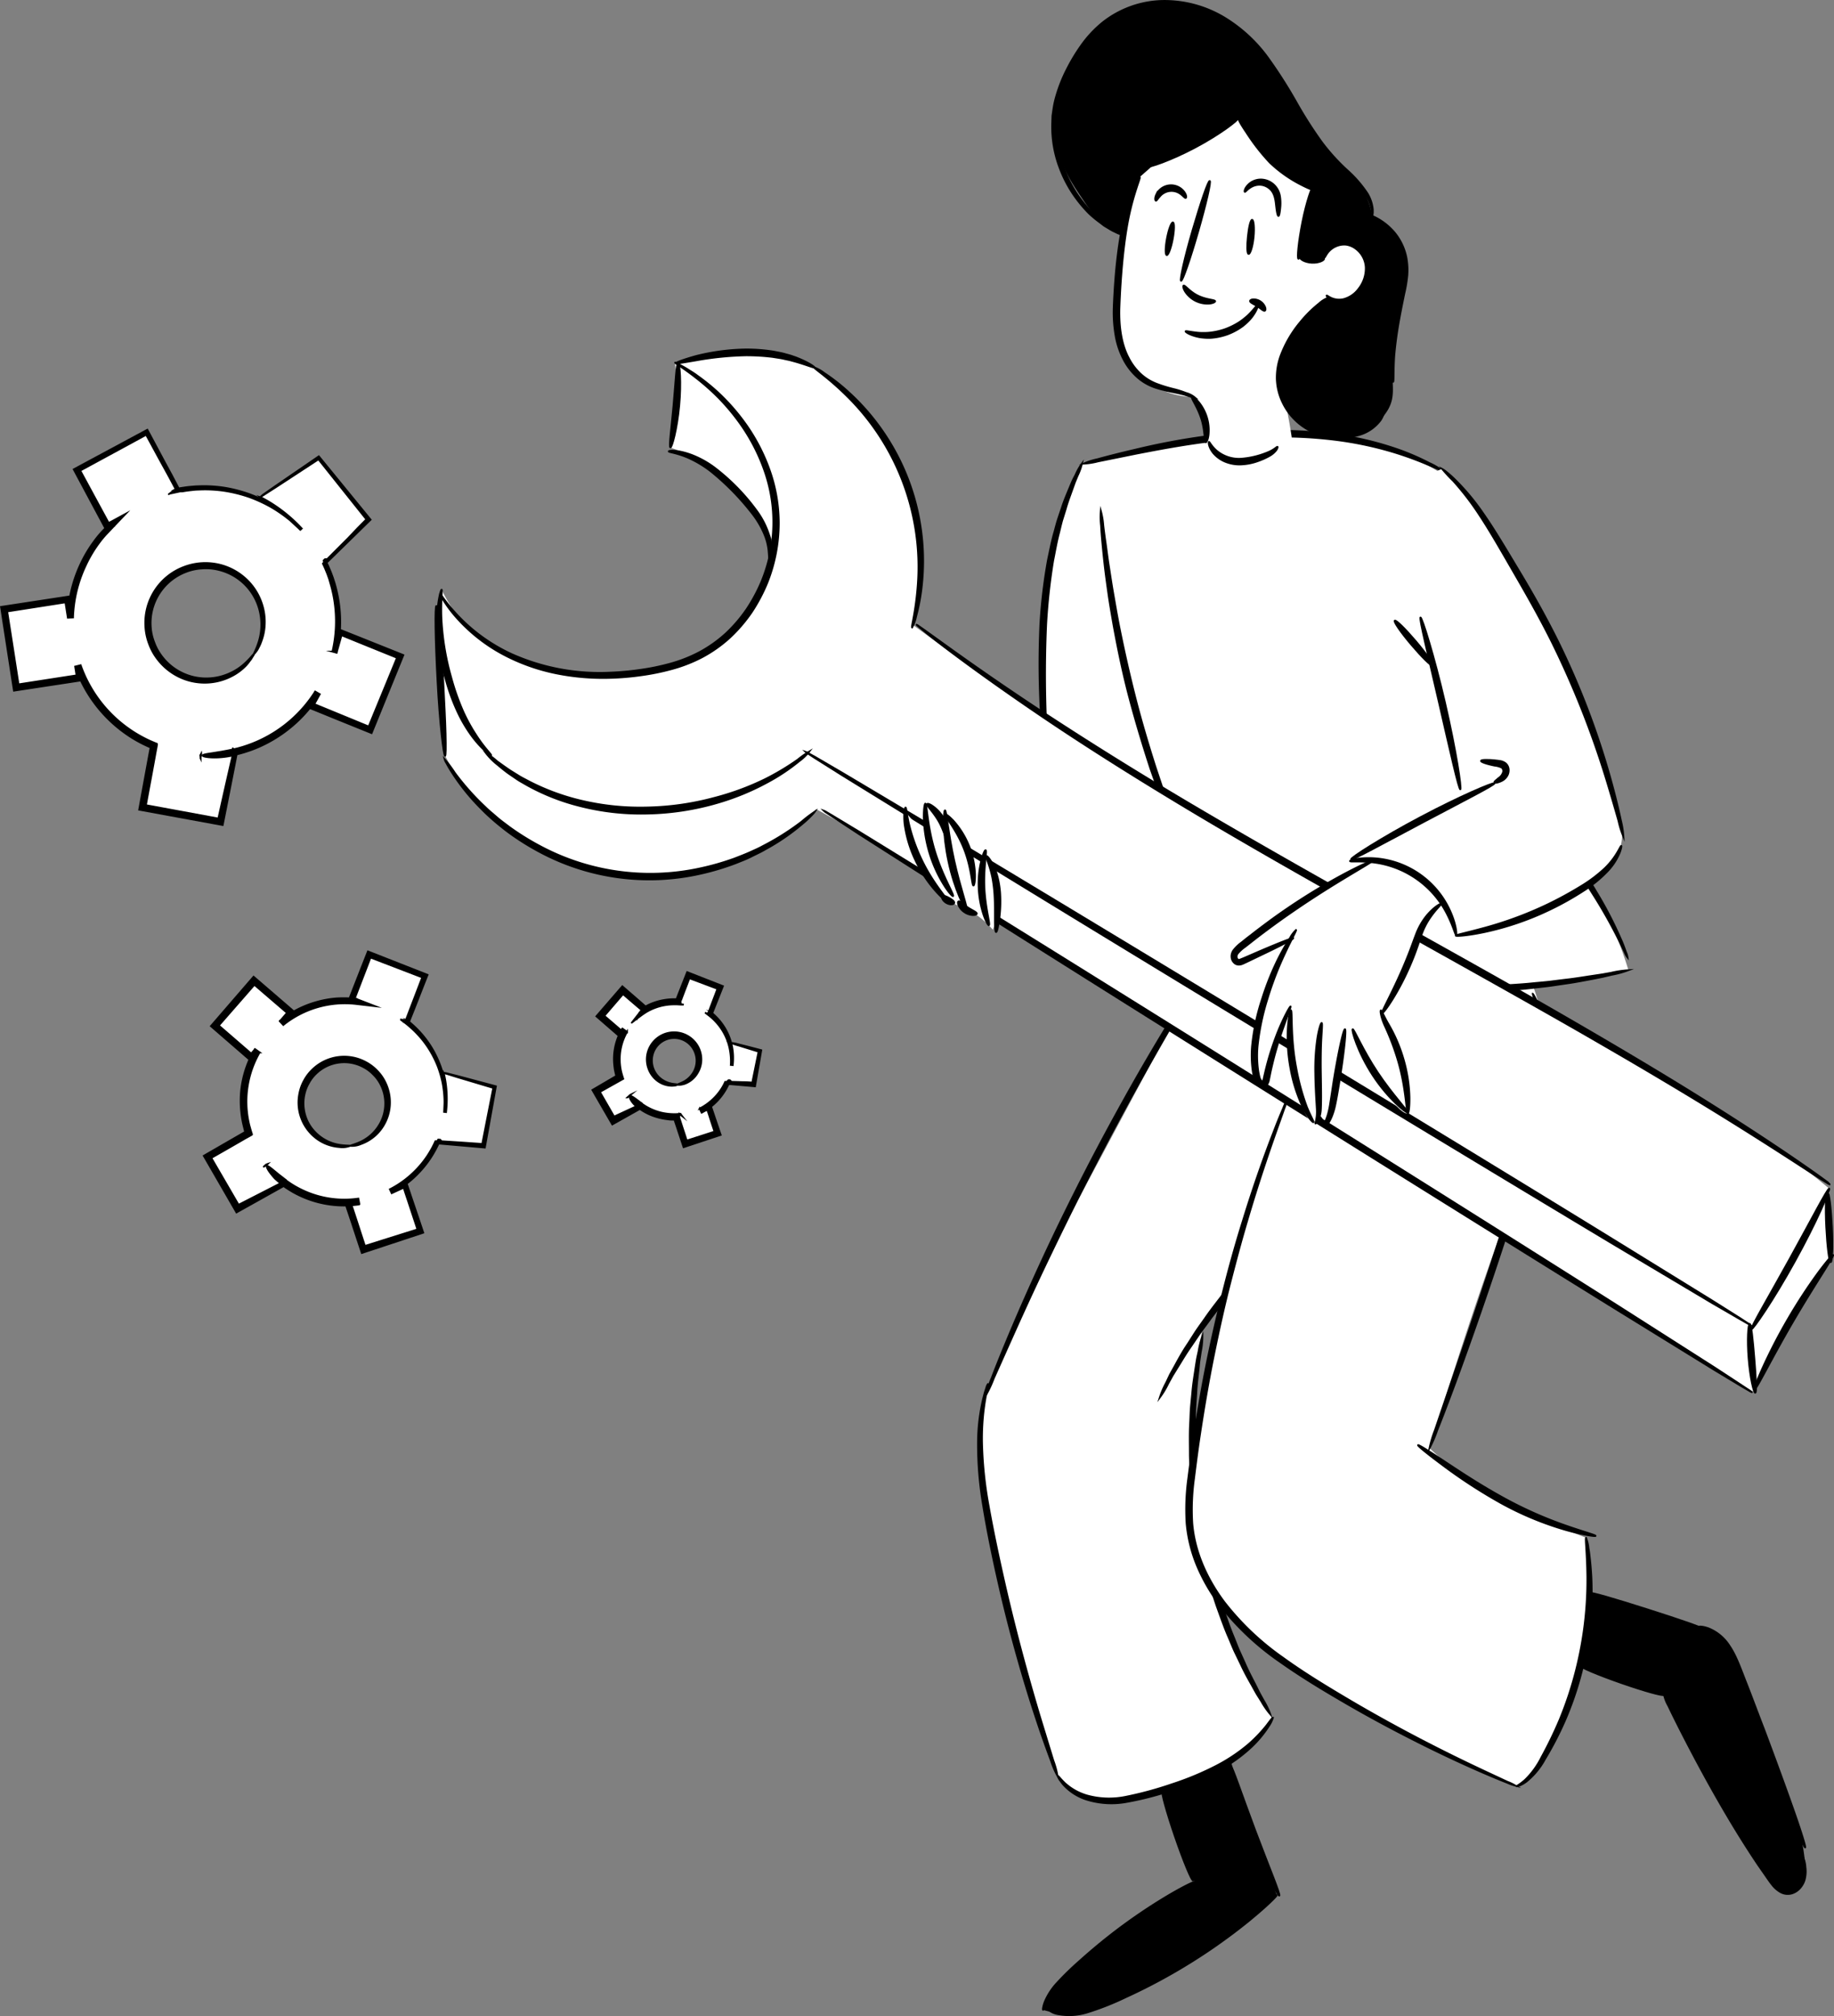 <svg xmlns="http://www.w3.org/2000/svg" viewBox="0 0 522.79 574.68">
  <rect x="0" y="0" width="522.79" height="574.68" fill="#808080" stroke="none"/>
  <title>settings</title>
  <g id="cogs">
    <g>
      <path d="M126.38,305.76a33.7,33.7,0,0,1,.63,9.39c-.05.62-.11,1.22-.19,1.81a29.44,29.44,0,0,0,.15-3,28.72,28.72,0,0,0-11.89-23.29l1,.39,5-12.87L105.22,272l-5,12.87,1.25.49a29.31,29.31,0,0,0-3.27-.19,28.63,28.63,0,0,0-17.93,6.28l2.56-3-10.46-9L61.24,292.4l10.46,9,1.63-1.88A28.67,28.67,0,0,0,70.89,323L59.2,329.76l8.51,14.75L81,337.06h0a28.6,28.6,0,0,0,17.18,5.7,29.66,29.66,0,0,0,4.14-.3c-1,.24-2.06.45-3,.61l4.31,13.12,16.18-5.31q-2.2-6.58-4.42-13.19c-1.22.63-2.56,1.26-4,1.86a28.87,28.87,0,0,0,13.26-14.23l0,0,13.15,1.27,3.15-16.74ZM75.82,332.05l0-.06.12.15Zm.27.33A28.85,28.85,0,0,0,81,337,26.71,26.71,0,0,1,76.09,332.38Zm23.71-5.76a12.36,12.36,0,1,1,10.58-13.91A12.36,12.36,0,0,1,99.8,326.62Z" fill="#fff"/>
      <g>
        <path d="M126.38,305.76a33.7,33.7,0,0,1,.63,9.39c-.05.62-.11,1.22-.19,1.81a29.44,29.44,0,0,0,.15-3,28.72,28.72,0,0,0-11.89-23.29l1,.39,5-12.87L105.22,272l-5,12.87,1.25.49a29.31,29.31,0,0,0-3.27-.19,28.63,28.63,0,0,0-17.93,6.28l2.56-3-10.46-9L61.24,292.4l10.46,9,1.63-1.88A28.67,28.67,0,0,0,70.89,323L59.2,329.76l8.51,14.75L81,337.06h0a28.6,28.6,0,0,0,17.18,5.7,29.66,29.66,0,0,0,4.14-.3c-1,.24-2.06.45-3,.61l4.31,13.12,16.18-5.31q-2.2-6.58-4.42-13.19c-1.22.63-2.56,1.26-4,1.86a28.87,28.87,0,0,0,13.26-14.23l0,0,13.15,1.27,3.15-16.74ZM75.82,332.05l0-.06.12.15Zm.27.33A28.85,28.85,0,0,0,81,337,26.71,26.71,0,0,1,76.09,332.38Zm23.71-5.76a12.36,12.36,0,1,1,10.58-13.91A12.36,12.36,0,0,1,99.8,326.62Z" fill="none"/>
        <path d="M99.84,326.62c0-.15,1.07-.31,2.82-1.1a12.28,12.28,0,0,0,5.73-5.37,11.67,11.67,0,0,0,1.41-5.21,11.82,11.82,0,0,0-1.4-6,10.76,10.76,0,0,0-2-2.67,11,11,0,0,0-2.77-2.08,11.56,11.56,0,0,0-13.53,1.84A10.85,10.85,0,0,0,88,308.8a11.18,11.18,0,0,0-1.2,3.11,11.81,11.81,0,0,0,.25,6.13,11.63,11.63,0,0,0,2.75,4.64,12.35,12.35,0,0,0,7,3.65c1.89.29,3,.15,3,.3a6.25,6.25,0,0,1-3.07.33A12.34,12.34,0,0,1,89,323.5a12.81,12.81,0,0,1-3.64-11.91,12.09,12.09,0,0,1,1.29-3.54A12.36,12.36,0,0,1,89,304.92a13,13,0,0,1,15.4-2.1,12.55,12.55,0,0,1,3.12,2.39,12.42,12.42,0,0,1,2.2,3.06,13,13,0,0,1,1.42,6.74,12.67,12.67,0,0,1-1.75,5.71,12.28,12.28,0,0,1-6.51,5.39A6.28,6.28,0,0,1,99.84,326.62Z" stroke="#000" stroke-miterlimit="10" stroke-width="0.5"/>
        <path d="M76.1,332.39c.36-.29,2.43,1.85,5.34,4l-1,1.31h0l0,0-.07-.05-.14-.11-.27-.22-.53-.44c-.34-.3-.66-.59-1-.88A16.29,16.29,0,0,1,77,334.26c-.75-1-1.06-1.73-.89-1.87s.8.31,1.73,1.07l1.62,1.33,1,.77.51.4.26.2.14.1.06.05,0,0,0,0h0l-1,1.31C77.35,335.39,75.74,332.64,76.1,332.39Z" stroke="#000" stroke-miterlimit="10" stroke-width="0.5"/>
        <path d="M75.82,332.05a1.71,1.71,0,0,1,.5-.28,2.92,2.92,0,0,1-.43.37l0-.06-.07-.09h0c.36-.22.27-.12,0,.06s-.41.3-.53.39h0c-.07.07-.11.12-.1.12s.1,0,.2-.13S75.65,332.19,75.82,332.05Z" stroke="#000" stroke-miterlimit="10" stroke-width="0.5"/>
        <path d="M126.57,305.81a5.4,5.4,0,0,1,1,.19l2.79.7,11,2.94c-.87,4.82-1.93,10.68-3.15,17.47L125.53,326l-.39,0c-.06,0-.17,0-.17,0l-.08.18c0,.09-.23.54-.4.86s-.34.7-.53,1c-.37.68-.77,1.36-1.2,2a29.21,29.21,0,0,1-3,3.84,29.52,29.52,0,0,1-8.1,6.24l-.53-1.12,4.62-2.17,1.68,5q1.58,4.65,3.22,9.54l-17.51,5.79c-.93-2.83-1.88-5.69-2.83-8.59-.45-1.34-.89-2.69-1.34-4l-.56-1.71-.07-.21c0-.05,0-.06,0-.07l.11,0,.45-.09.9-.19,2.29-.47.28,1.49a29.69,29.69,0,0,1-11.17-.5,29,29,0,0,1-5.42-1.87,28.41,28.41,0,0,1-2.57-1.33c-.42-.26-.84-.5-1.24-.77l-.61-.4-.39-.28L81,338h0l-.26.15L67.41,345.6l-9.32-16.14,6.65-3.84,3-1.73,1.51-.87.55-.32c.06,0,.15-.06.09-.14s-.19-.63-.31-1.11-.25-1-.36-1.52c-.2-1-.36-2.05-.46-3.08a29.77,29.77,0,0,1,0-6.19,29.44,29.44,0,0,1,3.82-11.53l1.31.94-2.16,2.49L60.12,292.49l12.17-14.08,11.6,10L80.83,292l-1-1.07a29.57,29.57,0,0,1,10.49-5.34,29.08,29.08,0,0,1,5.65-1,36.15,36.15,0,0,1,5.61.12l-.33,1.34-1.9-.74q2.85-7.29,5.53-14.11l17,6.68c-1,2.49-1.94,4.92-2.86,7.28l-1.27,3.22L117.1,290l-.31.78-.1.25c0,.1-.08.06-.15,0l-.41-.15.32.25a10.2,10.2,0,0,1,.83.7,26.71,26.71,0,0,1,2.29,2.21,28.91,28.91,0,0,1,3.6,4.8,30.7,30.7,0,0,1,2.37,5,31.35,31.35,0,0,1,1.3,4.83,29.7,29.7,0,0,1,.43,4.44,17.1,17.1,0,0,1,0,2c0,.65-.08,1.28-.12,1.89l-.55-.07a35.89,35.89,0,0,0,.18-8.14c-.09-.93-.19-1.63-.25-2.11a2.6,2.6,0,0,1-.06-.72,2.79,2.79,0,0,1,.21.7c.1.47.25,1.17.38,2.1a32.64,32.64,0,0,1,.09,8.24l-.56-.06.08-1.86a18.8,18.8,0,0,0,0-2,31.46,31.46,0,0,0-.5-4.33,31.12,31.12,0,0,0-1.34-4.68,29.62,29.62,0,0,0-2.38-4.79,27.85,27.85,0,0,0-3.54-4.6,26.62,26.62,0,0,0-2.24-2.12c-.29-.27-1-.86-1.66-1.32l-.49-.37-.24-.19-.12-.09-.06,0,0,0,1,.17h0l0,.33v.08s0,0,0,0l.13-.08.27-.15c.24-.1.2-.19.25-.29l.09-.24.3-.78.6-1.58,1.24-3.23,2.38-6.22-14.75-5.66-4.48,11.64.61.23,5.18,2-5.5-.64a28,28,0,0,0-20.66,6l-1-1.07,2.06-2.39-9.31-8L62.37,292.32l9.24,8,1.1-1.28,1.31.93a28,28,0,0,0-3.2,19.66c.1.48.21,1,.34,1.44s.21.8.53,1.82l.12.37s.06.13,0,.17l-.16.1-.67.38-1,.55-1.5.87-3,1.73-5.25,3L68,343.42l11.71-6,.2-.43c.08-.13.08-.32.27-.37l.22-.13c.08,0,.16-.15.22,0l.4.55h0l0-.78h0l.07,0,.13.06.27.11.77.55.57.38c.38.26.78.49,1.17.73.8.46,1.61.89,2.44,1.27a27.84,27.84,0,0,0,15.71,2.29l.28,1.49-1.94.39-.15,0s-.14,0-.1.07l.11.32,1.31,4c.8,2.45,1.58,4.86,2.36,7.23L119,350.44l-2.73-8.26q-.62-1.83-1.2-3.63l-3.39,1.56-.52-1.12a28.41,28.41,0,0,0,10.71-9.59c.41-.64.81-1.29,1.17-1.94.19-.33.35-.67.52-1s.29-.6.56-1.18l.55,0c0,.05.05-.12.09-.17l.13-.25c0-.06.07-.05.12,0l.15,0,.29,0a3.38,3.38,0,0,1,.4.44l6.22.4,2.95.21c.94.06,2.08.13,2.44.19,1.22-6.23,2.28-11.61,3.15-16L130.24,307l-2.75-.86A3.77,3.77,0,0,1,126.57,305.81Z" stroke="#000" stroke-miterlimit="10" stroke-width="0.5"/>
      </g>
    </g>
    <g>
      <path d="M74.17,141.67a44.66,44.66,0,0,1,10,7.45c.59.58,1.14,1.16,1.67,1.74C85,149.92,84,149,83,148.14a38.14,38.14,0,0,0-33.77-8l1.27-.69-8.7-16.13L21.9,134l8.69,16.13,1.58-.85a37.33,37.33,0,0,0-3,3.14A38,38,0,0,0,20.07,176l-.79-5.14-18.11,2.8L4.62,196l18.11-2.79-.51-3.27a38.12,38.12,0,0,0,21.62,22.66l-3.25,17.62,22.24,4.1q2-9.93,3.94-19.87h0a38.12,38.12,0,0,0,23.8-16.89c-.66,1.26-1.31,2.46-2,3.56l17,7,8.57-20.93L97,180.23c-.41,1.77-.93,3.67-1.56,5.65a38.34,38.34,0,0,0-3-25.64l0,0,12.6-12.19L90.85,130.5Zm-17,73.7h0Zm.57,0a38.33,38.33,0,0,0,8.86-.93A35.26,35.26,0,0,1,57.79,215.38Zm14.58-28.9a16.4,16.4,0,1,1-4.94-22.67A16.4,16.4,0,0,1,72.37,186.48Z" fill="#fff"/>
      <g>
        <path d="M74.17,141.67a44.66,44.66,0,0,1,10,7.45c.59.58,1.14,1.16,1.67,1.74C85,149.92,84,149,83,148.14a38.14,38.14,0,0,0-33.77-8l1.27-.69-8.7-16.13L21.9,134l8.69,16.13,1.58-.85a37.33,37.33,0,0,0-3,3.14A38,38,0,0,0,20.07,176l-.79-5.14-18.11,2.8L4.62,196l18.11-2.79-.51-3.27a38.12,38.12,0,0,0,21.62,22.66l-3.25,17.62,22.24,4.1q2-9.93,3.94-19.87h0a38.12,38.12,0,0,0,23.8-16.89c-.66,1.26-1.31,2.46-2,3.56l17,7,8.57-20.93L97,180.23c-.41,1.77-.93,3.67-1.56,5.65a38.34,38.34,0,0,0-3-25.64l0,0,12.6-12.19L90.85,130.5Zm-17,73.7h0Zm.57,0a38.33,38.33,0,0,0,8.86-.93A35.26,35.26,0,0,1,57.79,215.38Zm14.58-28.9a16.4,16.4,0,1,1-4.94-22.67A16.4,16.4,0,0,1,72.37,186.48Z" fill="none"/>
        <path d="M72.4,186.43c-.14-.08.68-1.3,1.42-3.75a16.48,16.48,0,0,0-.41-10.52A15.82,15.82,0,0,0,62,162.36a14.83,14.83,0,0,0-4.48-.32,15,15,0,0,0-4.56,1,15.6,15.6,0,0,0-10,15.51,14.55,14.55,0,0,0,1,4.57,14.74,14.74,0,0,0,2.16,3.94,15.83,15.83,0,0,0,13.66,6.29,16,16,0,0,0,5.86-1.5,15.41,15.41,0,0,0,3.87-2.51c1.92-1.69,2.69-2.94,2.82-2.85s-.12.35-.48.95l-.3.49-.44.56A10.82,10.82,0,0,1,70,189.83a15.16,15.16,0,0,1-3.9,2.87,16.58,16.58,0,0,1-6.18,1.83,16.8,16.8,0,0,1-7.75-1.1,17.07,17.07,0,0,1-7.2-5.43,15.94,15.94,0,0,1-2.41-4.29,16.28,16.28,0,0,1-1.11-5,17,17,0,0,1,11-17.1,17.15,17.15,0,0,1,9.94-.69,17,17,0,0,1,7.93,4.29,16.7,16.7,0,0,1,4.23,6.59,16.42,16.42,0,0,1,.91,6.37,15.35,15.35,0,0,1-1,4.74,11.32,11.32,0,0,1-.71,1.61l-.32.62-.33.49C72.67,186.18,72.45,186.46,72.4,186.43Z" stroke="#000" stroke-miterlimit="10" stroke-width="0.5"/>
        <path d="M57.8,215.38c0-.47,4-.59,8.66-1.72-.33-1.42.45,1.93.37,1.58h-.11l-.12,0-.23.05-.45.09-.89.16c-.59.09-1.16.16-1.7.21a23,23,0,0,1-2.89.1c-1.64-.06-2.65-.3-2.64-.52s1-.4,2.58-.63l2.75-.44,1.62-.3.85-.17.43-.09.22-.05.11,0,.06,0h0l.37,1.59C61.89,216.43,57.75,215.81,57.8,215.38Z" stroke="#000" stroke-miterlimit="10" stroke-width="0.5"/>
        <path d="M57.22,215.37a1.23,1.23,0,0,1,.14-.57,3.13,3.13,0,0,1,0,.57h-.26c.08-.41.12-.28.11,0a6.39,6.39,0,0,1-.07.66h0a.7.7,0,0,0,.05.16s0-.1,0-.25S57.21,215.59,57.22,215.37Z" stroke="#000" stroke-miterlimit="10" stroke-width="0.5"/>
        <path d="M74.39,141.53a6.58,6.58,0,0,1,1-.8l3.13-2.19,12.36-8.47,14.76,18.06L93.5,160l-.28.27s-.12.14-.13.11l.09.18.24.5c.11.23.22.46.31.7l.6,1.42.54,1.47.48,1.49a39.47,39.47,0,0,1,1.33,6.31A39,39,0,0,1,96,186l-1.19-.33q.84-3.12,1.73-6.31l6.24,2.49,12.2,4.88q-4.38,10.73-9.06,22.24L95,204.55l-5.22-2.13-2-.8-.28-.12s-.06,0-.06,0l0-.07.07-.13.3-.53.58-1.07,1.37-2.48,1.31.75a38.82,38.82,0,0,1-16.64,14.65A35.78,35.78,0,0,1,71,214c-.61.2-1.21.41-1.83.58-.31.09-.62.19-.94.26l-.68.18-.09,0h0l-.06.29q-1.92,9.79-3.92,19.86l-23.81-4.37c.59-3.25,1.19-6.5,1.79-9.78l.83-4.52.42-2.26.19-1c0-.09.07-.2-.05-.21l-.64-.28-.94-.44c-.62-.29-1.22-.61-1.83-.94a36.91,36.91,0,0,1-3.49-2.17,39.09,39.09,0,0,1-14.47-19l1.56-.39.63,4.06-19.7,3Q2.09,184.7.29,173l19.62-3q.45,3,.9,5.88l-1.48.09a38.71,38.71,0,0,1,3.6-15.09,37.43,37.43,0,0,1,3.85-6.51,27.4,27.4,0,0,1,2.36-2.88l2.55-2.66.81,1.12-2.19,1.17q-4.8-8.94-9.29-17.33L42,122.5l4.81,9,2.17,4,1.05,2,.53,1c.16.38.4.54.12.6l-.5.28.52-.11.55-.11,1-.15c.71-.11,1.41-.21,2.11-.26s1.39-.14,2.08-.14a37.88,37.88,0,0,1,7.91.47,41.3,41.3,0,0,1,7,1.87,42.38,42.38,0,0,1,6,2.81,40.48,40.48,0,0,1,4.85,3.38c.36.3.72.57,1,.88l1,.91,1.8,1.74-.4.38a46.32,46.32,0,0,0-8.11-7.17c-1-.7-1.82-1.21-2.35-1.55a6.26,6.26,0,0,1-.8-.53,4.25,4.25,0,0,1,.87.41c.56.3,1.39.76,2.43,1.43a43.1,43.1,0,0,1,8.37,7l-.41.37-1.81-1.68-.95-.88c-.33-.3-.7-.56-1.05-.85A39.66,39.66,0,0,0,77,144.39a42.1,42.1,0,0,0-5.89-2.69,40.71,40.71,0,0,0-6.9-1.74,37.1,37.1,0,0,0-7.74-.39c-.67,0-1.34.09-2,.16s-1.37.16-2,.27l-.52.08-.26,0-.13,0-.2,0-1.55.33-.78.17-.39.08-.2.05-.1,0h0c-.89.65,1.18-.89,1-.73h0l.33.17.08,0s0,.05,0,0l.13-.28.12-.28.07-.13s0,0,0-.06l-.3-.54-.53-1-1.07-2c-.72-1.32-1.46-2.67-2.2-4-1.4-2.56-2.83-5.21-4.31-7.92l-18.79,10.2q3.91,7.22,8.1,14.93l1-.52,3.88-2.11-3.08,3.22-2.45,2.58a27.77,27.77,0,0,0-2.27,2.78,36,36,0,0,0-3.68,6.28A37.45,37.45,0,0,0,20.82,176l-1.48.09c-.23-1.45-.46-2.91-.69-4.39l-16.6,2.59q1.59,10.18,3.23,20.78l16.53-2.56L21.42,190l1.57-.39a37.28,37.28,0,0,0,13.87,18.22,35.2,35.2,0,0,0,3.35,2.08c.58.32,1.16.62,1.75.91l.9.42,1.22.52.47.2c.06,0,.19,0,.2.11l0,.26-.18,1-.23,1.22-.41,2.27-.83,4.52q-.77,4.11-1.51,8.17l20.65,3.81q2-9,4-17.69l-.2-.43c0-.15-.19-.27-.11-.45l0-.25c0-.07,0-.22.13-.17l.68,0h0l-.58-.54h0l0,0,.06,0,.14-.07.26-.14,1.15-.28c.3-.07.6-.17.89-.25.6-.16,1.19-.37,1.77-.56,1.16-.4,2.31-.86,3.42-1.37a37.29,37.29,0,0,0,16-14l1.31.76-1.4,2.53-.1.18c0,.05-.12.14,0,.15l.68.28,5.21,2.14,9.55,3.93,8.07-19.6-10.91-4.42-4.91-2c-.47,1.69-.94,3.35-1.39,5l-1.2-.33a37.82,37.82,0,0,0,.73-13.13,37.11,37.11,0,0,0-1.25-6.14L93.82,165l-.51-1.42-.57-1.39c-.09-.23-.2-.46-.3-.68l-.4-.86.37-.41c0,.05,0-.06-.07-.15l-.09-.27,0-.06.06-.06.11-.1.21-.2a2.05,2.05,0,0,1,.61,0l6-6L102,150.5l1.38-1.39.67-.68.4-.37L90.79,130.93l-12.05,7.88-3.22,2.06A7.71,7.71,0,0,1,74.39,141.53Z" stroke="#000" stroke-miterlimit="10" stroke-width="0.5"/>
      </g>
    </g>
    <g>
      <path d="M208.32,297.24a19.24,19.24,0,0,1,.36,5.36c0,.36-.06.7-.1,1,0-.56.08-1.13.08-1.7a16.44,16.44,0,0,0-6.79-13.32l.58.23,2.85-7.36L196.23,278l-2.86,7.35.72.28A16.36,16.36,0,0,0,182,289.08l1.46-1.69-6-5.16-6.36,7.38,6,5.15.93-1.08a16.47,16.47,0,0,0-1.39,13.42L169.93,311l4.87,8.43,7.61-4.26h0a16.33,16.33,0,0,0,9.82,3.26,16.7,16.7,0,0,0,2.36-.17c-.59.13-1.17.26-1.71.35l2.46,7.5,9.25-3c-.85-2.51-1.69-5-2.53-7.54-.7.36-1.46.72-2.29,1.07a16.54,16.54,0,0,0,7.58-8.14v0l7.51.73,1.8-9.57Zm-28.89,15,0,0,.07.09Zm.16.19a16.56,16.56,0,0,0,2.78,2.64A15,15,0,0,1,179.59,312.46Zm13.54-3.3a7.06,7.06,0,1,1,6.05-8A7.06,7.06,0,0,1,193.13,309.16Z" fill="#fff"/>
      <g>
        <path d="M208.32,297.24a19.24,19.24,0,0,1,.36,5.36c0,.36-.06.7-.1,1,0-.56.08-1.13.08-1.7a16.44,16.44,0,0,0-6.79-13.32l.58.23,2.85-7.36L196.23,278l-2.86,7.35.72.28A16.36,16.36,0,0,0,182,289.08l1.46-1.69-6-5.16-6.36,7.38,6,5.15.93-1.08a16.47,16.47,0,0,0-1.39,13.42L169.93,311l4.87,8.43,7.61-4.26h0a16.33,16.33,0,0,0,9.82,3.26,16.7,16.7,0,0,0,2.36-.17c-.59.13-1.17.26-1.71.35l2.46,7.5,9.25-3c-.85-2.51-1.69-5-2.53-7.54-.7.36-1.46.72-2.29,1.07a16.54,16.54,0,0,0,7.58-8.14v0l7.51.73,1.8-9.57Zm-28.89,15,0,0,.07.09Zm.16.19a16.56,16.56,0,0,0,2.78,2.64A15,15,0,0,1,179.59,312.46Zm13.54-3.3a7.06,7.06,0,1,1,6.05-8A7.06,7.06,0,0,1,193.13,309.16Z" fill="none"/>
        <path d="M193.16,309.16c0-.13.59-.27,1.55-.75a7,7,0,0,0,3.12-3.07,6.51,6.51,0,0,0-.07-6.11A6.33,6.33,0,0,0,186,300.82a6.54,6.54,0,0,0,1.57,5.92,7.14,7.14,0,0,0,3.82,2.12c1.06.21,1.69.17,1.7.3s-.59.35-1.77.33a7,7,0,0,1-4.56-1.94,7.39,7.39,0,0,1-1.94-3,7.68,7.68,0,0,1,1.89-8.08,7.77,7.77,0,0,1,9.2-1.25,7.73,7.73,0,0,1,4,7.28,7.42,7.42,0,0,1-1.08,3.37A7,7,0,0,1,195,309C193.82,309.33,193.17,309.25,193.16,309.16Z" stroke="#000" stroke-miterlimit="10" stroke-width="0.5"/>
        <path d="M179.59,312.46c.36-.28,1.64.81,3.26,2l-1,1.31h0l0,0,0,0-.09-.06-.16-.13-.3-.26-.54-.53a7.63,7.63,0,0,1-.79-1c-.39-.63-.5-1.1-.33-1.24s.6.06,1.16.44c.29.19.61.43,1,.69l.55.42.29.21.15.11.07.06,0,0h0l-1,1.31C180.05,314.42,179.23,312.72,179.59,312.46Z" stroke="#000" stroke-miterlimit="10" stroke-width="0.5"/>
        <path d="M179.43,312.27a2.34,2.34,0,0,1,.47-.31c-.06.05-.15.14-.43.36l0,0,0,0h0c.35-.24.26-.15,0,0l-.53.39h0l-.11.11s.09,0,.21-.14Z" stroke="#000" stroke-miterlimit="10" stroke-width="0.5"/>
        <path d="M208.43,297.27a11.78,11.78,0,0,1,2.17.44l2.6.65,3.81,1c-.49,2.83-1.1,6.29-1.79,10.29l-7-.61-.39,0-.17,0-.08.18-.06.15-.14.28-.31.59c-.21.39-.44.77-.69,1.15a17.62,17.62,0,0,1-1.7,2.19,17.39,17.39,0,0,1-4.63,3.57l-.53-1.13,2.91-1.36c.35,1,.7,2.06,1.06,3.12q.94,2.79,1.95,5.72L194.86,327l-1.93-5.83-.44-1.31-.17-.54,0-.1s.06,0,.08,0l.4-.07-.39,0h-.53c-.48,0-1,0-1.43-.09a17.58,17.58,0,0,1-2.86-.54,16.73,16.73,0,0,1-2.76-1c-.44-.21-.88-.44-1.31-.7-.21-.12-.43-.25-.63-.39l-.42-.28-.07-.05-.27.15-7.59,4.27-5.68-9.82,6.82-4v0l-.11-.37c-.07-.3-.14-.6-.2-.89a16,16,0,0,1-.27-1.8,16.75,16.75,0,0,1,0-3.61,17.11,17.11,0,0,1,2.22-6.72l1.31.93-1.45,1.69L170,289.69l7.4-8.55,5.31,4.61,1.13,1c0,.11-.18.23-.26.34l-.15.18.15-.11a3,3,0,0,1,.38-.24l.2-.12.28-.14.34-.17a13.4,13.4,0,0,1,1.42-.6,16.24,16.24,0,0,1,2.92-.8,17.54,17.54,0,0,1,3-.28h.42l.33,0h.24s.06,0,0,0l-.23-.08h0l3-7.63,10.2,4-1.74,4.39-.73,1.84-.36.9-.13.32c0,.06,0,.21-.14.14l-.23-.09.18.14c.12.1.25.2.36.31a15.86,15.86,0,0,1,1.31,1.28,17,17,0,0,1,2.07,2.78,16.68,16.68,0,0,1,2.09,5.67,17.67,17.67,0,0,1,.11,4.83l-.55-.07a20.76,20.76,0,0,0,.16-4.63,11.45,11.45,0,0,1-.11-1.62,5.19,5.19,0,0,1,.39,1.59,17.7,17.7,0,0,1,.11,4.73l-.55-.06A18,18,0,0,0,208,299a15.9,15.9,0,0,0-4.15-7.93,14.57,14.57,0,0,0-1.27-1.2c-.34-.29-.71-.56-1.08-.84l-.53-.41.46.28.12.07s.1-.09.15-.13a2,2,0,0,0,.31-.35l.21-.56.34-.91.7-1.85c.41-1.07.83-2.18,1.26-3.32l-8-3-1.15,3c-.24.61-.47,1.23-.71,1.86l-.36.94-.19.48a3.73,3.73,0,0,0-.14.4l.14.71h0l.8.12h-.06l-.26,0-.54,0-1.07-.06-.54,0h-.45a15.56,15.56,0,0,0-2.71.27,15,15,0,0,0-2.67.76,12.26,12.26,0,0,0-1.29.56l-.32.15-.37.21c-.37.19-.74.45-1.11.69-.76.51-1.59,1.16-2.4,1.77l-.57.44-.29.22-.14.11,0,0h0c-.41.51,3.46-4.43,1.82-2.33h0v0l-.06.31-.07.31,0,.16,0,.08v0h0l.05-.09.68-1.23.34-.62a.42.42,0,0,0,.07-.13h0v0l-1.2-1-4.16-3.57-5.32,6.19,4.77,4.1.4-.46,1.31.93a15.57,15.57,0,0,0-2,9.36,14.89,14.89,0,0,0,.24,1.63c.06.27.12.54.19.8l.16.56.23.74.1.29L171,311.25l4.06,7.05.2-.11.78-.37,1.68-.78,3.33-1.54.2-.43c.09-.13.09-.32.27-.37l.23-.13c.07,0,.15-.16.22,0l.4.55h0l0-.78h0l0,0,.07,0,.13.06.26.11.47.33.29.19c.18.13.38.24.57.36.39.23.79.44,1.19.64a16.46,16.46,0,0,0,2.5.95,15.3,15.3,0,0,0,2.6.5c.43.05.87.08,1.31.09h.44l.59,0,1.18-.09.27.37.13.19.07.09,0,0s0,0,0,0l0,0-.63-.5-.08-.07,0,0h0l0,.13-.11.5c0,.07-.06.18,0,.22l0,.14.26.79.42,1.31c.49,1.52,1,3,1.45,4.47l7.92-2.55c-.49-1.52-1-3-1.45-4.45l-.59-1.78-1.67.76-.52-1.12a16.21,16.21,0,0,0,4.35-3.26,15.58,15.58,0,0,0,1.62-2c.24-.35.46-.7.67-1.07.1-.18.2-.36.29-.54l.15-.29.2-.44.56,0,.23-.45a1.79,1.79,0,0,1,.56,0,3.28,3.28,0,0,1,.4.43l3.29.1c1,0,2.3.07,2.67.15.7-3.44,1.31-6.41,1.8-8.84L210.51,298A12.31,12.31,0,0,1,208.43,297.27Z" stroke="#000" stroke-miterlimit="10" stroke-width="0.5"/>
      </g>
    </g>
  </g>
  <g id="CHARACTER1">
    <g id="PRIMARY_footright">
      <path d="M331.35,510.61q2.07,5.67,4.12,11.47,2.55,7.24,5,14.39c-7.31,4.25-13.31,8.3-17.91,11.61-10.4,7.47-7.65,6.87-15.78,12.76a25.16,25.16,0,0,0-7.64,8.08,22.2,22.2,0,0,0-1.8,4,24.57,24.57,0,0,0,8,1.05c5.4-.19,9.22-2.17,14.37-4.91,12.12-6.46,18.18-9.69,18.61-9.95a186.65,186.65,0,0,0,19-13.31c2.73-2.18,5-4.11,6.66-5.58q-2.74-6.86-5.39-14.21c-3-8.35-5.56-16.43-7.79-24.19a59.92,59.92,0,0,1-11.67,6.28A61.19,61.19,0,0,1,331.35,510.61Z"/>
    </g>
    <g id="leg_right" data-name="leg right">
      <path d="M353.84,254.11c-6.44,12.67-12,23.25-16.18,31.07-38.17,71.53-41.16,77-41.16,77s-3.84,7-13.63,31a49.55,49.55,0,0,0-3.07,10.14,51.74,51.74,0,0,0,.27,19.21c5,28.15,6.85,34.78,6.85,34.78,3.93,14.12,8.75,30.59,14.55,49a18.45,18.45,0,0,0,6.89,5.57c4.29,1.94,8.17,1.55,12.71,1,6.13-.7,10.51-2.37,15.89-4.45,6.09-2.37,9.61-3.73,13.81-6.63a46.82,46.82,0,0,0,12.1-12.23A117.12,117.12,0,0,1,353,472.29c-7.3-15.8-9.19-29.18-10.95-41.7a153.52,153.52,0,0,1-1.68-33.27A143.75,143.75,0,0,1,343,377.59c4.16-5.45,10.65-13.68,19.15-23.3,7.37-8.35,11.61-12.49,17.28-18.6,10.48-11.32,21.33-24.5,27.91-34,7.81-11.26,18.14-29.6,24.43-56.86Z" fill="#fff"/>
      <path d="M280.93,397.9a36.92,36.92,0,0,1,1.81-5.21c1.26-3.32,3.18-8.08,5.65-13.92s5.52-12.75,9.05-20.36,7.58-15.9,12-24.51,8.84-16.71,12.95-24,8-13.81,11.3-19.21,6.07-9.74,8-12.69a36.06,36.06,0,0,1,3.18-4.5,34.66,34.66,0,0,1-2.64,4.83c-1.8,3.06-4.39,7.49-7.59,12.95s-6.92,12-11,19.35-8.39,15.44-12.81,24-8.47,16.86-12.09,24.41-6.76,14.4-9.35,20.18-4.68,10.46-6.12,13.7A34.25,34.25,0,0,1,280.93,397.9Z" stroke="#000" stroke-miterlimit="10" stroke-width="0.5"/>
      <path d="M301.45,506.23a24.08,24.08,0,0,1-1.79-4.16c-1-2.72-2.47-6.67-4.1-11.61-3.28-9.86-7.37-23.65-10.88-39.13-1.76-7.74-3.27-15.15-4.38-21.95a103.77,103.77,0,0,1-1.52-18.26,55.47,55.47,0,0,1,1.44-12.29l.48-1.87.45-1.36a3.5,3.5,0,0,1,.46-1.08c.33.07-1.83,6.25-1.68,16.6a113.13,113.13,0,0,0,1.85,18c1.19,6.74,2.74,14.12,4.49,21.83,3.5,15.43,7.39,29.23,10.39,39.16,1.52,4.95,2.75,9,3.6,11.75A24.23,24.23,0,0,1,301.45,506.23Z" stroke="#000" stroke-miterlimit="10" stroke-width="0.5"/>
      <path d="M330.62,398.33a25,25,0,0,1,1.83-4.25l1.06-2.24c.43-.8.92-1.65,1.43-2.58,1-1.84,2.17-4,3.66-6.19l2.25-3.52c.81-1.21,1.71-2.43,2.61-3.71,1.77-2.59,3.87-5.2,6-8,4.42-5.49,9.49-11.33,15-17.3s10.82-11.55,15.61-16.67c2.38-2.58,4.66-5,6.73-7.33s4-4.49,5.75-6.49,3.27-3.85,4.62-5.46l1.88-2.25,1.53-1.94a25.22,25.22,0,0,1,3-3.5,25.64,25.64,0,0,1-2.5,3.89l-1.42,2-1.78,2.35c-1.3,1.67-2.74,3.6-4.45,5.63s-3.55,4.3-5.62,6.65-4.29,4.84-6.65,7.45l-15.51,16.76c-5.48,6-10.57,11.73-15,17.14-2.16,2.74-4.28,5.31-6.09,7.84-.92,1.26-1.83,2.45-2.66,3.63l-2.33,3.44c-1.53,2.16-2.72,4.23-3.83,6l-1.54,2.5L333,394.37A23.89,23.89,0,0,1,330.62,398.33Z" stroke="#000" stroke-miterlimit="10" stroke-width="0.5"/>
      <path d="M362.11,488.65a22.58,22.58,0,0,1-2.52-3.63l-1.26-2c-.44-.75-.89-1.58-1.38-2.46-1-1.77-2.14-3.76-3.2-6.07q-.83-1.73-1.74-3.6c-.59-1.26-1.12-2.61-1.71-4-1.22-2.74-2.26-5.77-3.41-8.93a144.08,144.08,0,0,1-7.72-43c0-3.37-.1-6.57.09-9.56.08-1.5.1-2.94.22-4.33s.26-2.71.38-4c.19-2.53.59-4.8.88-6.8.16-1,.29-1.93.44-2.78s.34-1.62.49-2.32a23.17,23.17,0,0,1,1.09-4.28,22.07,22.07,0,0,1-.46,4.39c-.11.7-.22,1.48-.35,2.33s-.2,1.78-.3,2.78c-.21,2-.53,4.26-.65,6.79-.08,1.26-.17,2.57-.26,3.95s-.08,2.81-.13,4.29c-.13,3,0,6.14.06,9.47a154.27,154.27,0,0,0,7.64,42.57c1.1,3.15,2.09,6.16,3.24,8.9.56,1.37,1.06,2.72,1.61,4l1.63,3.61c1,2.33,2.08,4.34,3,6.14l1.25,2.51,1.14,2.06A23.1,23.1,0,0,1,362.11,488.65Z" stroke="#000" stroke-miterlimit="10" stroke-width="0.5"/>
      <path d="M362.85,489.61a8.76,8.76,0,0,1-1.26,2.53,31.64,31.64,0,0,1-4.93,5.9,44.57,44.57,0,0,1-9.29,6.63,76.39,76.39,0,0,1-12.82,5.47,89.65,89.65,0,0,1-13.48,3.51,23.77,23.77,0,0,1-11.46-.73,15.09,15.09,0,0,1-6.5-4.21c-1.2-1.41-1.55-2.39-1.47-2.43s.65.78,1.92,2a15.91,15.91,0,0,0,6.41,3.55,23.58,23.58,0,0,0,10.87.35,101.93,101.93,0,0,0,13.2-3.58,83.88,83.88,0,0,0,12.62-5.24,48.74,48.74,0,0,0,9.23-6.16,41.05,41.05,0,0,0,5.18-5.42C362.14,490.35,362.74,489.55,362.85,489.61Z" stroke="#000" stroke-miterlimit="10" stroke-width="0.5"/>
      <path d="M340.12,536.05c-.43.13-2.74-5.44-5.15-12.45s-4-12.82-3.61-13,2.73,5.42,5.15,12.45S340.55,535.91,340.12,536.05Z" stroke="#000" stroke-miterlimit="10" stroke-width="0.5"/>
      <path d="M297.33,572.88c-.1,0-.05-.85.47-2.24a18.26,18.26,0,0,1,3.36-5.25,84.36,84.36,0,0,1,6.55-6.4c2.55-2.29,5.42-4.74,8.54-7.19A159.59,159.59,0,0,1,333,540.31c4.47-2.63,7.37-4,7.48-3.83s-2.58,1.94-6.87,4.81-10.13,6.93-16.3,11.8c-3.09,2.42-6,4.81-8.56,7s-4.92,4.24-6.69,6a21.33,21.33,0,0,0-3.63,4.74C297.71,572.15,297.45,572.92,297.33,572.88Z" stroke="#000" stroke-miterlimit="10" stroke-width="0.5"/>
      <path d="M363.92,540.24c.08.08-.64.85-2,2.15s-3.44,3.12-6.06,5.27A164.13,164.13,0,0,1,334,562.58c-4.5,2.57-8.9,4.8-13,6.67a80.23,80.23,0,0,1-11.12,4.4,17.41,17.41,0,0,1-8.11.51A5.68,5.68,0,0,1,299,573c.06-.13,1,.3,2.85.53a18.76,18.76,0,0,0,7.69-1,93.3,93.3,0,0,0,10.8-4.65c4-1.93,8.35-4.18,12.8-6.73a217.19,217.19,0,0,0,22-14.41C360.54,542.72,363.76,540.05,363.92,540.24Z" stroke="#000" stroke-miterlimit="10" stroke-width="0.5"/>
      <path d="M364.67,540.33c-.39.19-4.53-7.67-8.36-17.92s-5.9-18.88-5.48-19,3.18,8.26,7,18.42S365.09,540.13,364.67,540.33Z" stroke="#000" stroke-miterlimit="10" stroke-width="0.5"/>
    </g>
    <g id="PRIMARY_footleft">
      <path d="M450.56,474.3l23.8,8.82c1.13,2.09,2.82,5.26,4.83,9.16,5.73,11.13,6.29,13.23,10.42,20.63A138.84,138.84,0,0,0,498,526.32c3.18,4.44,3.06,3.58,5,6.59,2.18,3.38,2.83,5.22,4.87,5.87a5.46,5.46,0,0,0,4.92-1c1.16-1,2.43-3.08,1.31-10.35-1.1-7.1-3.28-11.45-6.61-19.76-2.23-5.57-3.79-10-4.37-11.64-.87-2.47-4.57-13.15-8.42-22.28a18.36,18.36,0,0,0-5.06-7.22,16.62,16.62,0,0,0-4.27-2.6q-3.73-.81-7.6-1.81a206.79,206.79,0,0,1-24.86-8.1Q451.73,464.17,450.56,474.3Z"/>
    </g>
    <g id="leg_left" data-name="leg left">
      <path d="M436,278.52a61,61,0,0,1,3.6,11.85,65.13,65.13,0,0,1,.51,20.92,103,103,0,0,1-7.2,27.26c-6.19,14.78-14.29,38.27-25.4,74.25a93.83,93.83,0,0,0,13.36,10.56c6.16,4,11.49,6.42,18.91,9.78,5,2.27,9.28,4,12.36,5.2a99.43,99.43,0,0,1,1,12,107.06,107.06,0,0,1-5.12,33c-3.93,12.61-7.85,17.68-9.05,19.17a43.54,43.54,0,0,1-6.6,6.6c-3.84-1.64-9.27-4-15.72-7.08a382.23,382.23,0,0,1-39.08-21c-18.9-11.83-24.09-17.82-25.92-20-4.39-5.32-7.88-10.15-10-16.13A47.21,47.21,0,0,1,339,433.08c-.5-5.57.11-9.62,1-15.42,2.66-16.77,4-25.21,4.56-28,1.78-8.93,3.44-16,4.41-20,3.86-15.94,7.18-29.39,13.87-45.57,2-4.76,3.75-8.57,4.87-10.91a24.27,24.27,0,0,1-11.33-8.66c-7.82-11.49-2.56-28.64,4.18-36.09C372.73,255,404.36,256.9,436,278.52Z" fill="#fff"/>
      <path d="M407.51,412.73a33,33,0,0,1,1.54-5.1c1.1-3.24,2.7-7.92,4.67-13.71,4-11.57,9.4-27.57,15.11-45.34,1.42-4.45,2.8-8.79,4.14-13s2.6-8.23,3.67-12.12c2.14-7.75,3.5-14.9,3.65-21a43.53,43.53,0,0,0-1.67-14.18c-.25-.81-.48-1.53-.67-2.15l-.61-1.54a4.74,4.74,0,0,1-.42-1.32c.05,0,.3.38.72,1.18.2.41.46.91.76,1.5s.52,1.33.83,2.14a41,41,0,0,1,2.21,14.39c0,6.2-1.27,13.49-3.35,21.34-1,3.93-2.3,8-3.6,12.2s-2.67,8.55-4.11,13c-5.72,17.79-11.33,33.74-15.57,45.23-2.12,5.74-3.9,10.36-5.17,13.54A33.7,33.7,0,0,1,407.51,412.73Z" stroke="#000" stroke-miterlimit="10" stroke-width="0.5"/>
      <path d="M367.72,313.16c-.33.32-2.77-1.72-5.86-4.07s-5.68-4.18-5.46-4.59,3.26.85,6.45,3.3S368,312.86,367.72,313.16Z" stroke="#000" stroke-miterlimit="10" stroke-width="0.5"/>
      <path d="M432,509a14.93,14.93,0,0,1-2.39-.85c-1.54-.6-3.81-1.53-6.7-2.78-5.78-2.5-14.07-6.3-24.06-11.51-5-2.6-10.42-5.56-16.14-8.9s-11.82-7-17.91-11.31a77.59,77.59,0,0,1-17.1-16.11,52.12,52.12,0,0,1-6.3-10.81,41.08,41.08,0,0,1-3.16-12.53,65.13,65.13,0,0,1,.49-12.84c.53-4.16,1.05-8.25,1.67-12.26,1.22-8,2.59-15.72,4.11-23s3.16-14.19,4.81-20.6,3.36-12.35,5.05-17.73c3.31-10.77,6.44-19.34,8.72-25.21,1.11-2.94,2.07-5.2,2.71-6.72a15.65,15.65,0,0,1,1.06-2.3,14.87,14.87,0,0,1-.76,2.41c-.55,1.57-1.37,3.87-2.42,6.83-2.09,5.93-5.05,14.54-8.21,25.32-1.61,5.39-3.2,11.33-4.84,17.73s-3.17,13.29-4.65,20.57-2.81,15-4,23c-.61,4-1.12,8.07-1.64,12.21a64.62,64.62,0,0,0-.48,12.52c.69,8.41,4.36,16.15,9.12,22.51a77,77,0,0,0,16.69,15.85c6,4.34,12.06,8,17.72,11.37s11.05,6.38,16,9.05c9.89,5.32,18.09,9.27,23.79,11.94l6.56,3.06A13.79,13.79,0,0,1,432,509Z" stroke="#000" stroke-miterlimit="10" stroke-width="0.5"/>
      <path d="M454.82,437.8c0,.2-3.25-.22-8.28-1.63a89.87,89.87,0,0,1-18.81-7.8,149.6,149.6,0,0,1-17-11.11c-4.16-3.1-6.64-5.15-6.51-5.33s2.85,1.53,7.17,4.39,10.26,6.84,17.15,10.62a115.39,115.39,0,0,0,18.38,8.13C451.77,436.75,454.87,437.56,454.82,437.8Z" stroke="#000" stroke-miterlimit="10" stroke-width="0.5"/>
      <path d="M432.36,509.17c-.06-.12.95-.54,2.35-1.8a23.76,23.76,0,0,0,4.7-6.47,114.82,114.82,0,0,0,5.24-10.84,103.35,103.35,0,0,0,4.62-14,104.9,104.9,0,0,0,3.21-26.53c-.07-6.87-.64-11.12-.37-11.16a11,11,0,0,1,.69,2.95c.19.95.31,2.13.46,3.5s.27,2.94.37,4.68a92.07,92.07,0,0,1-2.78,27A93.24,93.24,0,0,1,446,490.64a96.38,96.38,0,0,1-5.63,10.84,21.17,21.17,0,0,1-5.3,6.38C433.5,509,432.38,509.25,432.36,509.17Z" stroke="#000" stroke-miterlimit="10" stroke-width="0.5"/>
      <path d="M474.35,483.12c-.15.42-5.65-1.11-12.29-3.43s-11.9-4.54-11.75-5,5.65,1.11,12.29,3.43S474.49,482.69,474.35,483.12Z" stroke="#000" stroke-miterlimit="10" stroke-width="0.5"/>
      <path d="M486,464.6c-.12.43-7.71-1.37-16.86-4.29s-16.38-5.84-16.23-6.26,7.6,1.8,16.73,4.71S486.11,464.16,486,464.6Z" stroke="#000" stroke-miterlimit="10" stroke-width="0.5"/>
      <path d="M514.57,526.61c-.21.08-1.81-3.6-4.23-9.63s-5.66-14.38-9.15-23.65l-4.85-13.09c-1.5-4-2.64-7.72-4.3-10.4a13.14,13.14,0,0,0-5.26-5.09c-1.59-.77-2.62-.84-2.6-1s1.07-.23,2.85.41a12.75,12.75,0,0,1,6,5.05c1.9,2.79,3.17,6.52,4.74,10.49s3.2,8.42,5,13.05c3.48,9.27,6.55,17.69,8.7,23.82S514.78,526.54,514.57,526.61Z" stroke="#000" stroke-miterlimit="10" stroke-width="0.5"/>
      <path d="M513.88,529.11a8.74,8.74,0,0,1,.76,3.07,9.15,9.15,0,0,1-.26,3.79,6.28,6.28,0,0,1-1.21,2.15,5.11,5.11,0,0,1-2.35,1.58,4.23,4.23,0,0,1-3.18-.31,8,8,0,0,1-2.5-2.17c-.7-.86-1.29-1.77-1.94-2.7s-1.31-1.88-2-2.87c-2.66-3.95-5.47-8.38-8.28-13.1-5.63-9.45-10.27-18.24-13.55-24.64-1.63-3.2-2.92-5.81-3.78-7.63a11.7,11.7,0,0,1-1.19-2.91,11.69,11.69,0,0,1,1.75,2.61c1,1.73,2.47,4.25,4.24,7.38,3.53,6.26,8.33,14.95,13.93,24.35,2.8,4.71,5.55,9.13,8.13,13.11l1.9,2.9c.62.93,1.2,1.87,1.81,2.66a6.67,6.67,0,0,0,2,1.89,3,3,0,0,0,2.28.32,4.8,4.8,0,0,0,3-2.92,9.29,9.29,0,0,0,.49-3.45A17,17,0,0,1,513.88,529.11Z" stroke="#000" stroke-miterlimit="10" stroke-width="0.5"/>
    </g>
    <g id="arm_left" data-name="arm left">
      <path d="M313.58,131l-5.16,1.11A124.53,124.53,0,0,0,299.61,159c-2.43,11.84-2.48,21-2.54,32.76a279,279,0,0,0,1.86,33.74l-13.74,7.11a49.33,49.33,0,0,1,15.71,21,28.6,28.6,0,0,0,9.4.13,30.13,30.13,0,0,0,14.09-6.34,33.71,33.71,0,0,0,6.28-6.36c1.1-3.16,2.64-7.8,4.22-13.48,5.15-18.57,10.05-36.24,7.16-53.07C341,168.36,336.63,149.16,313.58,131Z" fill="#fff"/>
      <path d="M298.92,225.45a17,17,0,0,1-.61-3.7c-.29-2.39-.65-5.85-1-10.14a249.07,249.07,0,0,1-.75-33.65,151.63,151.63,0,0,1,2.19-18.45c.61-2.8,1.1-5.47,1.83-7.91.34-1.23.63-2.42,1-3.55s.73-2.19,1.08-3.21c.64-2.07,1.44-3.86,2.08-5.45.34-.79.63-1.53.93-2.2s.63-1.26.91-1.8a16.44,16.44,0,0,1,1.84-3.26,16.93,16.93,0,0,1-1.27,3.52l-.76,1.84-.8,2.23c-.56,1.61-1.27,3.41-1.84,5.47l-1,3.21c-.31,1.13-.58,2.31-.88,3.53-.66,2.43-1.1,5.08-1.66,7.85a170.08,170.08,0,0,0-2,18.27,323.21,323.21,0,0,0,.27,33.49c.2,4.29.37,7.76.48,10.16A16.26,16.26,0,0,1,298.92,225.45Z" stroke="#000" stroke-miterlimit="10" stroke-width="0.5"/>
      <path d="M307.1,221.39c.19.41-4,2.72-9.13,5.47s-9.39,4.91-9.63,4.52,3.65-3.19,8.86-6S306.92,221,307.1,221.39Z" stroke="#000" stroke-miterlimit="10" stroke-width="0.5"/>
      <path d="M330.67,241c-.47-.11,1-7.39,1.63-16.48s.33-16.51.81-16.55,1.52,7.42.82,16.67S331.08,241.13,330.67,241Z" stroke="#000" stroke-miterlimit="10" stroke-width="0.5"/>
      <path d="M331.05,243c.27.32-5.47,5.17-13.81,9.11a29.61,29.61,0,0,1-6.18,2.19,20.08,20.08,0,0,1-5.37.43c-3.07-.19-4.83-1-4.77-1.16s1.87.11,4.78,0a23.81,23.81,0,0,0,5-.74,35.81,35.81,0,0,0,5.84-2.21C324.7,246.83,330.78,242.65,331.05,243Z" stroke="#000" stroke-miterlimit="10" stroke-width="0.5"/>
    </g>
    <g id="torso">
      <path d="M308.86,132.19q2.26,5.15,4.55,10.29c.49,6,1.28,13.62,2.61,22.49a337.69,337.69,0,0,0,8.14,38.94A317.65,317.65,0,0,0,340,248.3a63.11,63.11,0,0,0,1.87,22.46c4.19,1.36,10,3.1,16.92,4.79a233.87,233.87,0,0,0,55.27,6.54,233.15,233.15,0,0,0,32.08-2.26c7.16-1,13.28-2.22,18.05-3.28A104.84,104.84,0,0,0,457,258.73c-4.5-8.75-7.39-11.31-13.86-22.09a155.61,155.61,0,0,1-10.77-20.59c-4.67-11.26-6-20.08-7.41-28.41-2-11.61-5.18-28.38-10.49-50.22A71.59,71.59,0,0,0,399,128.84c-7.61-3-16-4.81-28.28-5.1C345.1,123.15,319.32,129.4,308.86,132.19Z" fill="#fff"/>
      <path d="M340.57,249.57a21.2,21.2,0,0,1-2-3.76c-.6-1.22-1.3-2.74-2.07-4.52s-1.68-3.8-2.57-6.08-1.92-4.75-2.9-7.45-2-5.59-3.08-8.64c-2-6.14-4.1-13-6-20.17s-3.32-14.19-4.49-20.55c-.55-3.18-1.09-6.21-1.49-9.05s-.77-5.5-1.05-7.93-.5-4.63-.68-6.56-.31-3.6-.38-5a21.59,21.59,0,0,1-.07-4.25,21.33,21.33,0,0,1,.71,4.19c.16,1.35.37,3,.65,4.92s.53,4.1.91,6.51.75,5,1.25,7.86,1,5.83,1.62,9c1.25,6.31,2.77,13.22,4.6,20.41s3.88,14,5.83,20.11c1,3,2,6,2.92,8.65s1.85,5.21,2.7,7.49,1.65,4.34,2.34,6.15,1.3,3.36,1.81,4.62A20.7,20.7,0,0,1,340.57,249.57Z" stroke="#000" stroke-miterlimit="10" stroke-width="0.5"/>
      <path d="M411,134.07c-.14.29-5.26-2.65-14.27-5.34a100.76,100.76,0,0,0-16.14-3.36,126.76,126.76,0,0,0-20.17-.86c-14.35.53-27.21,3-36.46,4.79l-11,2.23a20.49,20.49,0,0,1-4.07.64,19.15,19.15,0,0,1,3.92-1.26c2.55-.71,6.26-1.67,10.88-2.74a195.92,195.92,0,0,1,36.65-5.29,119.3,119.3,0,0,1,20.42,1,91.68,91.68,0,0,1,16.28,3.75A69.42,69.42,0,0,1,407.45,132,17.37,17.37,0,0,1,411,134.07Z" stroke="#000" stroke-miterlimit="10" stroke-width="0.5"/>
      <path d="M463.93,272.89a4.6,4.6,0,0,1-.71-1.27c-.43-.85-1-2.14-1.8-3.73a141.37,141.37,0,0,0-7.49-13.23c-3.4-5.46-7.75-11.78-12.27-19-2.25-3.63-4.53-7.51-6.63-11.68a90.62,90.62,0,0,1-5.42-13.42c-1.49-4.73-2.59-9.43-3.57-14s-1.84-8.92-2.7-13.1l-4.46-22.19c-1.25-6.33-2.23-11.45-2.87-15a36.77,36.77,0,0,1-.83-5.54,36.35,36.35,0,0,1,1.45,5.41c.83,3.51,2,8.6,3.38,14.89s3,13.8,4.8,22.12c.89,4.17,1.82,8.54,2.79,13.07s2.1,9.17,3.56,13.83a92.7,92.7,0,0,0,5.3,13.18c2.05,4.13,4.28,8,6.48,11.62,4.42,7.24,8.69,13.64,12,19.21A113.09,113.09,0,0,1,462,267.62c.75,1.65,1.19,3,1.52,3.88A5,5,0,0,1,463.93,272.89Z" stroke="#000" stroke-miterlimit="10" stroke-width="0.5"/>
      <path d="M341.86,269.7c-.4.14-2.17-3.95-2.81-9.37s.11-9.82.53-9.77.46,4.35,1.09,9.57S342.31,269.55,341.86,269.7Z" stroke="#000" stroke-miterlimit="10" stroke-width="0.5"/>
      <path d="M464.14,276.56a27.22,27.22,0,0,1-4.7,1.29l-2.55.6-3,.6c-2.2.4-4.68.92-7.47,1.3L442,281c-1.52.21-3.11.36-4.75.55-3.28.42-6.8.64-10.5.92a240.5,240.5,0,0,1-24.16.18,240,240,0,0,1-24-2.46c-3.66-.63-7.14-1.18-10.37-1.9-1.61-.35-3.18-.65-4.67-1l-4.28-1.06c-2.73-.64-5.16-1.39-7.3-2l-3-.88-2.47-.84a27,27,0,0,1-4.56-1.73,28.86,28.86,0,0,1,4.74,1.13l2.51.69,3,.75c2.16.52,4.59,1.2,7.33,1.76l4.28.95c1.49.32,3.06.58,4.67.9,3.21.66,6.68,1.16,10.33,1.75,7.31,1,15.38,1.88,23.88,2.31s16.63.29,24,0c3.69-.24,7.19-.41,10.45-.76,1.64-.16,3.22-.28,4.73-.46l4.35-.54c2.78-.3,5.27-.74,7.47-1.06l3.06-.46,2.56-.46A28.52,28.52,0,0,1,464.14,276.56Z" stroke="#000" stroke-miterlimit="10" stroke-width="0.5"/>
    </g>
    <g id="tool">
      <path d="M192.39,103.34a72.2,72.2,0,0,1,.34,13,71.46,71.46,0,0,1-1.63,11.23,47.77,47.77,0,0,1,9.91,4.84,49.91,49.91,0,0,1,12.85,12c4.23,5.42,6.34,8.12,6.74,12.1.47,4.87-1.72,8.62-4.72,13.75A43.26,43.26,0,0,1,205,183.32c-8.4,6.53-17.12,7.71-24.3,8.68a65,65,0,0,1-26.13-1.68c-5.59-1.61-14-4-21.36-11.63a39.71,39.71,0,0,1-7.31-10.6,122.3,122.3,0,0,0-.92,16.75c.06,4.72.38,7.42,1.21,19.53.33,4.78.58,8.66.73,11.1a59.86,59.86,0,0,0,6.77,10.5c10.47,13,23.58,17.94,28.5,19.74a66.88,66.88,0,0,0,42.46,1.34,69.31,69.31,0,0,0,28-16.41c3.19,1.74,8,4.41,13.83,7.76,22.74,13.1,38.94,24.14,43.85,27.46l78.83,49.37,31,19.39L499.5,396.9c2.08-4.31,4.35-8.74,6.84-13.25a275.61,275.61,0,0,1,16.2-25.94q-.56-9.45-1.12-18.91a251.15,251.15,0,0,0-24.14-17.87c-15.7-10.21-24.57-13.44-43.93-24.94-11.32-6.73-10.09-6.68-23.12-14.75-24.94-15.44-35.86-19.7-66.14-36.66-2.4-1.34-18.17-10.19-35.46-20.72-17-10.35-40.71-25.51-68.54-45.82a65.43,65.43,0,0,0,2.38-15.56A66.48,66.48,0,0,0,250.1,122,68.06,68.06,0,0,0,232,104.66a57.39,57.39,0,0,0-39.64-1.32Z" fill="#fff"/>
      <path d="M521.54,337.59a3.57,3.57,0,0,1-.7-.38l-2-1.24-7.46-4.85c-6.49-4.2-15.9-10.23-27.71-17.41s-26-15.5-41.88-24.51S408.38,270.45,390,260.15s-35.87-20.25-51.55-29.66-29.59-18.24-41.07-26-20.53-14.3-26.71-18.95c-3.09-2.32-5.46-4.17-7-5.45l-1.8-1.46c-.4-.33-.6-.52-.58-.54a3,3,0,0,1,.68.41l1.89,1.33,7.23,5.2c6.28,4.49,15.43,10.92,27,18.5s25.48,16.33,41.2,25.63,33.17,19.23,51.58,29.53,36,20.06,51.82,29.16,30,17.52,41.74,24.84,21.07,13.49,27.45,17.86c3.19,2.19,5.64,3.92,7.29,5.11l1.87,1.37C521.35,337.39,521.56,337.56,521.54,337.59Z" stroke="#000" stroke-miterlimit="10" stroke-width="0.5"/>
      <path d="M498.75,377.54a3.23,3.23,0,0,1-.74-.35L495.93,376,488,371.4l-29-17.28c-24.43-14.65-58.11-35-95.26-57.52s-70.74-43-95-57.93L240.08,221l-7.76-4.89-2-1.3a3.48,3.48,0,0,1-.66-.49s.27.09.74.35l2.08,1.16,7.92,4.63,29,17.27c24.42,14.65,58.1,35,95.26,57.53s70.74,43,95,57.93l28.7,17.71,7.75,4.89,2,1.31A2.81,2.81,0,0,1,498.75,377.54Z" stroke="#000" stroke-miterlimit="10" stroke-width="0.5"/>
      <path d="M499.27,378.86c-.39-.25,4.83-9.06,10.93-20.1s10.79-20.14,11.21-19.94c.2.09-.72,2.5-2.44,6.27s-4.28,8.91-7.35,14.46-6.05,10.44-8.33,13.9S499.46,379,499.27,378.86Z" stroke="#000" stroke-miterlimit="10" stroke-width="0.5"/>
      <path d="M521.86,359.77c-.45,0-1-4.47-1.28-10s-.11-10.08.34-10.1,1,4.47,1.28,10S522.31,359.75,521.86,359.77Z" stroke="#000" stroke-miterlimit="10" stroke-width="0.5"/>
      <path d="M500.34,397c-.44.06-1.45-4.27-1.89-9.72s-.13-9.89.31-9.9.88,4.38,1.32,9.77S500.79,396.9,500.34,397Z" stroke="#000" stroke-miterlimit="10" stroke-width="0.5"/>
      <path d="M522.52,357.73c.39.28-5.26,8.46-11.41,19s-10.52,19.51-10.95,19.31c-.2-.09.63-2.44,2.29-6.13a155.16,155.16,0,0,1,7.25-14,153.09,153.09,0,0,1,8.62-13.21C520.71,359.49,522.35,357.6,522.52,357.73Z" stroke="#000" stroke-miterlimit="10" stroke-width="0.5"/>
      <path d="M230.67,214.23a14.19,14.19,0,0,1-2.86,2.74,56.1,56.1,0,0,1-9,6A71.39,71.39,0,0,1,204,229a76.44,76.44,0,0,1-19.42,2.91A70.68,70.68,0,0,1,165,229.67a61.8,61.8,0,0,1-14.9-5.93c-1-.59-1.95-1.08-2.8-1.67l-2.4-1.64c-1.47-1.07-2.65-2.1-3.64-2.9a18.53,18.53,0,0,1-2.74-2.86A18.17,18.17,0,0,1,141.7,217c1,.71,2.27,1.65,3.75,2.64l2.43,1.51c.86.54,1.83,1,2.81,1.54a64.92,64.92,0,0,0,14.72,5.48,72.78,72.78,0,0,0,19.11,2,79.2,79.2,0,0,0,19.06-2.72A76.25,76.25,0,0,0,218.3,222a72,72,0,0,0,9.13-5.49A26.35,26.35,0,0,1,230.67,214.23Z" stroke="#000" stroke-miterlimit="10" stroke-width="0.5"/>
      <path d="M260,178.87c-.29-.07,1.09-4.65,1.62-12.25a68.36,68.36,0,0,0-20.28-53.8c-5.42-5.36-9.49-7.89-9.31-8.13a11.55,11.55,0,0,1,2.92,1.64,55.49,55.49,0,0,1,7.18,5.66,64.1,64.1,0,0,1,9,10.22,64.88,64.88,0,0,1,11.66,30.91,64.73,64.73,0,0,1,0,13.59,56.34,56.34,0,0,1-1.65,9A11.49,11.49,0,0,1,260,178.87Z" stroke="#000" stroke-miterlimit="10" stroke-width="0.5"/>
      <path d="M140,215.28c-.11.14-2.54-1.53-5.37-5.28a40.61,40.61,0,0,1-4.19-7.06,57.39,57.39,0,0,1-3.41-9.43,60.8,60.8,0,0,1-2.39-18c.18-4.68,1.07-7.46,1.25-7.42s-.21,2.87-.09,7.43a74.29,74.29,0,0,0,2.8,17.54,67.27,67.27,0,0,0,3.21,9.24,47.3,47.3,0,0,0,3.77,7C138,213.14,140.15,215.08,140,215.28Z" stroke="#000" stroke-miterlimit="10" stroke-width="0.5"/>
      <path d="M232.1,104.69c-.12.24-2.18-.71-5.64-1.67l-1.36-.37-1.5-.32c-1-.25-2.15-.38-3.31-.58a61.6,61.6,0,0,0-7.71-.46,90.14,90.14,0,0,0-14,1.4c-3.58.61-5.8,1-5.86.82s2.06-1,5.62-2a61.61,61.61,0,0,1,14.25-1.9,49.15,49.15,0,0,1,7.94.61c1.21.24,2.36.43,3.4.75.53.14,1,.27,1.52.42l1.38.48C230.3,103.2,232.19,104.53,232.1,104.69Z" stroke="#000" stroke-miterlimit="10" stroke-width="0.5"/>
      <path d="M192.47,103.39a7.82,7.82,0,0,1,1.7.82c.54.29,1.22.66,2,1.16s1.67,1,2.6,1.72a58.6,58.6,0,0,1,6.62,5.45,59.84,59.84,0,0,1,7.39,8.64,53.75,53.75,0,0,1,6.39,12.24A45.52,45.52,0,0,1,222,149a46.08,46.08,0,0,1-3.33,17.22,49,49,0,0,1-4.37,8.24,43.59,43.59,0,0,1-6.26,7.3,38.72,38.72,0,0,1-7.87,5.56,42.73,42.73,0,0,1-8.69,3.39,67,67,0,0,1-8.78,1.78,76.51,76.51,0,0,1-8.54.73,67.85,67.85,0,0,1-15.78-1.32,55.86,55.86,0,0,1-13.07-4.42,48.16,48.16,0,0,1-15.75-12.09,38.12,38.12,0,0,1-3.2-4.37,8.4,8.4,0,0,1-.88-1.67c.14-.09,1.41,2.19,4.56,5.62a49.83,49.83,0,0,0,15.77,11.47,61.53,61.53,0,0,0,28.3,5.28,78.91,78.91,0,0,0,8.37-.77A66,66,0,0,0,191,189.2a41,41,0,0,0,8.36-3.29,37.33,37.33,0,0,0,7.52-5.32,41.58,41.58,0,0,0,6-7,47,47,0,0,0,4.24-7.93,44.29,44.29,0,0,0,.7-31.78,53.78,53.78,0,0,0-6.06-12,61.27,61.27,0,0,0-7.08-8.64,66,66,0,0,0-6.35-5.59C194.66,104.78,192.39,103.52,192.47,103.39Z" stroke="#000" stroke-miterlimit="10" stroke-width="0.5"/>
      <path d="M191.11,127.53c-.46-.09.29-5.43.88-12s.82-12,1.29-12,.95,5.43.33,12.13S191.53,127.62,191.11,127.53Z" stroke="#000" stroke-miterlimit="10" stroke-width="0.5"/>
      <path d="M219.33,159.21c-.13,0-.11-.65-.21-1.76a15.89,15.89,0,0,0-1-4.57,25.42,25.42,0,0,0-3.38-6.07,72.79,72.79,0,0,0-12-12.36,31,31,0,0,0-5.95-3.68c-3.62-1.69-6.18-1.83-6.15-2.11s2.65-.45,6.6,1.05a27.26,27.26,0,0,1,6.39,3.54A59.75,59.75,0,0,1,216,146a23.65,23.65,0,0,1,3.25,6.57,12.94,12.94,0,0,1,.56,4.93C219.66,158.62,219.42,159.23,219.33,159.21Z" stroke="#000" stroke-miterlimit="10" stroke-width="0.5"/>
      <path d="M126.87,215.45c-.23,0-.59-2.36-1-6.22s-.86-9.18-1.15-15.09c-.64-11.81-.78-21.4-.33-21.41s1.32,9.53,1.95,21.32c.29,5.89.59,11.24.68,15.11S127.09,215.44,126.87,215.45Z" stroke="#000" stroke-miterlimit="10" stroke-width="0.5"/>
      <path d="M232.3,231.33s-.24.37-.81.95-1.41,1.46-2.61,2.44A61.79,61.79,0,0,1,218,242.18c-1.19.72-2.54,1.3-3.9,2s-2.84,1.24-4.36,1.86a73.13,73.13,0,0,1-10,3,66.2,66.2,0,0,1-46.6-6.58,71.87,71.87,0,0,1-8.81-5.66c-1.28-1-2.54-2-3.68-3s-2.24-2-3.2-3a61.33,61.33,0,0,1-8.34-10.17,33.14,33.14,0,0,1-1.83-3.07,4,4,0,0,1-.53-1.13,34.9,34.9,0,0,1,2.88,3.84,72.26,72.26,0,0,0,8.63,9.71c1,1,2.09,1.86,3.21,2.85s2.39,1.89,3.67,2.87a73.39,73.39,0,0,0,8.71,5.43,66.56,66.56,0,0,0,45.58,6.43,74.16,74.16,0,0,0,9.87-2.81c1.49-.58,2.95-1.13,4.31-1.74s2.69-1.18,3.88-1.85a72.47,72.47,0,0,0,11-6.94A36.5,36.5,0,0,1,232.3,231.33Z" stroke="#000" stroke-miterlimit="10" stroke-width="0.5"/>
      <path d="M499.36,396.81a3.34,3.34,0,0,1-.72-.36l-2.05-1.19-7.79-4.69L460.32,373c-24-14.87-57.12-35.5-93.64-58.37S297.14,271,273.28,255.9l-28.2-18-7.63-5-2-1.32a3.45,3.45,0,0,1-.64-.5,3.25,3.25,0,0,1,.73.36l2,1.18,7.78,4.7,28.48,17.53c24,14.87,57.13,35.5,93.65,58.37s69.54,43.66,93.39,58.77l28.21,18,7.62,5,2,1.32C499.16,396.62,499.38,396.78,499.36,396.81Z" stroke="#000" stroke-miterlimit="10" stroke-width="0.5"/>
    </g>
    <g id="hand_right" data-name="hand right">
      <path d="M258.13,231.43a39.88,39.88,0,0,0,1.49,8,37.86,37.86,0,0,0,4.7,10.2c2.05,3,3.77,5.61,7,7.58,2.35,1.42,3.53,1.35,6.3,3.12A24.06,24.06,0,0,1,283,265a20.89,20.89,0,0,0,1.31-4.35,23.18,23.18,0,0,0-.71-10.64,24,24,0,0,0-2.7-5.85q-.69,6.23-1.39,12.45c-.89-3.85-1.74-7-2.41-9.35a56.06,56.06,0,0,0-3-8.67c-1.41-3-3.89-7.36-4.75-7-.37.14-.57,1.16.19,5.05a9,9,0,0,0-2.73-5c-.73-.65-1.76-1.57-2.44-1.29s-1.22,2.13,0,8.67Z" fill="#fff"/>
      <path d="M258.12,230.19c.25,0,.32,1.69.9,4.32a50.27,50.27,0,0,0,3.42,9.93c3.44,7.5,8.25,12.37,7.89,12.7-.14.15-1.55-.86-3.42-2.93a36.72,36.72,0,0,1-6-9.08,34.77,34.77,0,0,1-3.07-10.43C257.58,231.9,257.92,230.17,258.12,230.19Z" stroke="#000" stroke-miterlimit="10" stroke-width="0.5"/>
      <path d="M263.77,229.08c.49,0,.5,6.27,2.73,13.54s5.59,12.53,5.17,12.8c-.17.12-1.26-1-2.63-3.21a38.45,38.45,0,0,1-5.71-19C263.29,230.65,263.56,229.08,263.77,229.08Z" stroke="#000" stroke-miterlimit="10" stroke-width="0.5"/>
      <path d="M275.51,259.33c-.37.18-3.43-5.75-5.14-13.74s-1.45-14.63-1-14.62.9,6.49,2.62,14.28S276,259.14,275.51,259.33Z" stroke="#000" stroke-miterlimit="10" stroke-width="0.5"/>
      <path d="M281.89,263.71c-.2.08-.85-1-1.5-2.89a28,28,0,0,1-1.41-7.69,27.58,27.58,0,0,1,.74-7.78c.49-1.94,1-3.07,1.24-3,.47.12-.63,4.85-.35,10.72S282.34,263.55,281.89,263.71Z" stroke="#000" stroke-miterlimit="10" stroke-width="0.5"/>
      <path d="M283.94,265.67c-.23,0-.32-1.28-.33-3.28s.05-4.76-.16-7.76a40.21,40.21,0,0,0-.52-4.17,30.09,30.09,0,0,0-.84-3.32c-.6-1.86-1.13-3-.92-3.12s1.07.82,2,2.69a18.66,18.66,0,0,1,1.23,3.42,26.91,26.91,0,0,1,.69,4.39,38.3,38.3,0,0,1-.32,7.94C284.48,264.47,284.16,265.69,283.94,265.67Z" stroke="#000" stroke-miterlimit="10" stroke-width="0.5"/>
      <path d="M277.49,252.42c-.49,0-.49-5-2.78-10.67s-5.67-9.32-5.31-9.66c.15-.15,1.22.58,2.61,2.13a24.18,24.18,0,0,1,5.91,14.86C278,251.16,277.7,252.43,277.49,252.42Z" stroke="#000" stroke-miterlimit="10" stroke-width="0.5"/>
      <path d="M270,239.25c-.47,0-.92-2.55-2.48-5.24s-3.49-4.43-3.22-4.82c.12-.18.81,0,1.73.69A10.61,10.61,0,0,1,269,233.2a10.74,10.74,0,0,1,1.35,4.2C270.4,238.54,270.22,239.23,270,239.25Z" stroke="#000" stroke-miterlimit="10" stroke-width="0.5"/>
      <path d="M272,257.38c-.07.44-1.15.63-2.24,0s-1.47-1.66-1.12-1.93,1.13.06,1.94.52S272.1,256.93,272,257.38Z" stroke="#000" stroke-miterlimit="10" stroke-width="0.5"/>
      <path d="M278.43,260.43c0,.22-.41.41-1.08.4a4.71,4.71,0,0,1-2.42-.81,4.64,4.64,0,0,1-1.67-1.93c-.26-.62-.24-1.06,0-1.15.42-.19,1.29.86,2.62,1.72S278.44,260,278.43,260.43Z" stroke="#000" stroke-miterlimit="10" stroke-width="0.5"/>
    </g>
    <g id="arm_left-2" data-name="arm left">
      <path d="M411,133.65c-1.72.73-12.24,5.38-16.5,17.43-4.68,13.26,2.13,24.45,3,25.82q5.4,6.39,10.81,12.77l8.71,37.94c-6.32,3.15-11.73,6-16.1,8.37-4.85,2.63-8.8,4.87-11.14,6.22-1.87,1.08-3.46,2-4.68,2.73l5.68-.16a146.45,146.45,0,0,1-20.28,12.68,49.71,49.71,0,0,0-14.25,10.3c-1.25,1.32-4.78,5.06-4,6.12.64.9,4.39-.08,15.64-6.09a114.2,114.2,0,0,0-6.57,14.54c-3.72,10.1-3.77,14.67-3.69,16.71.18,5.06,1.63,10,2.63,9.92s.86-5.18,3.46-12.29A46.08,46.08,0,0,1,368,288a101.16,101.16,0,0,0,.62,16.07c.12,1,2.55,15.81,5.8,15.8.77,0,1.4-.84,1.83-1.58.47.95,1.11,1.95,1.81,1.91,1.34-.08,2.68-3.88,3.3-10.35.38-4.1,1.07-10,2.37-17.27a41.2,41.2,0,0,1,3.15,4,44.09,44.09,0,0,1,4.43,8.42c3,6.54,8.47,13,10,12.34s-.64-9-1.52-12.29a82.34,82.34,0,0,0-6-15.77c1.1-1.8,2.43-4.08,3.83-6.77.7-1.35,2-3.86,3.39-7.1,2.85-6.67,2.47-8,4.57-11.55a25.62,25.62,0,0,1,5.25-6.21,15,15,0,0,1,2.61,3.54,14.78,14.78,0,0,1,1.65,5.3,80.58,80.58,0,0,0,9.25-1.67,88.21,88.21,0,0,0,21.16-8.3,54.1,54.1,0,0,0,11.14-7.41,15.61,15.61,0,0,0,4.79-6.14,14,14,0,0,0,.88-6.46c-1.15-4.9-2.73-11-4.88-17.91-1.84-5.93-3.47-10.42-4.1-12.13a255.79,255.79,0,0,0-11.76-26.87c-1-2-4.72-8.47-12.17-21.51-4.61-8.08-7.66-13.33-13.26-19.4C414.11,136.5,412.32,134.8,411,133.65Z" fill="#fff"/>
      <path d="M462.76,238.48a25.24,25.24,0,0,1-1.39-4.44c-.81-2.87-2-7-3.56-12.12a262.23,262.23,0,0,0-15.32-38.66c-3.61-7.28-7.46-14-11-20.12s-6.68-11.64-9.61-16.07a78.46,78.46,0,0,0-7.64-10,46,46,0,0,1-3.15-3.4s.38.19,1,.67a32.05,32.05,0,0,1,2.59,2.29,65,65,0,0,1,8.14,9.77c3.09,4.4,6.33,9.9,10,16s7.52,12.82,11.16,20.15a228.18,228.18,0,0,1,15,39.06c1.45,5.16,2.45,9.37,3.07,12.3A25.42,25.42,0,0,1,462.76,238.48Z" stroke="#000" stroke-miterlimit="10" stroke-width="0.5"/>
      <path d="M400.24,179.55" fill="none" stroke="#000" stroke-miterlimit="10" stroke-width="0.5"/>
      <path d="M396.66,176.69" fill="none" stroke="#000" stroke-miterlimit="10" stroke-width="0.5"/>
      <path d="M408.34,189.67c-.34.29-3-2.33-6-5.86s-5.12-6.61-4.77-6.9,3,2.33,6,5.85S408.68,189.38,408.34,189.67Z" stroke="#000" stroke-miterlimit="10" stroke-width="0.5"/>
      <path d="M416.27,225c-.22.05-.94-2.68-2-7.11s-2.44-10.55-4-17.31-3-12.87-4-17.3-1.58-7.2-1.36-7.27,1.17,2.6,2.47,7,2.94,10.45,4.51,17.23,2.79,13,3.54,17.45S416.49,224.94,416.27,225Z" stroke="#000" stroke-miterlimit="10" stroke-width="0.5"/>
      <path d="M385.16,244.92c-.11-.19,2-1.69,5.57-3.9s8.58-5.12,14.23-8.11,10.87-5.51,14.69-7.21,6.27-2.62,6.36-2.42c.2.42-9,5.09-20.29,11.07S385.4,245.32,385.16,244.92Z" stroke="#000" stroke-miterlimit="10" stroke-width="0.5"/>
      <path d="M426,223c-.11-.22.56-.66,1.4-1.37a3,3,0,0,0,1-1.36,1.32,1.32,0,0,0-.29-1.45,6.16,6.16,0,0,0-2.06-.58c-.78-.16-1.47-.33-2.05-.49-1.16-.33-1.87-.65-1.83-.87s.8-.31,2-.27c.6,0,1.32.06,2.11.14.4.05.79.08,1.26.16a3.47,3.47,0,0,1,1.58.63,2.48,2.48,0,0,1,.92,1.66,3.2,3.2,0,0,1-.23,1.6,3.67,3.67,0,0,1-1.73,1.79C426.83,223.2,426.07,223.22,426,223Z" stroke="#000" stroke-miterlimit="10" stroke-width="0.5"/>
      <path d="M415.07,266.46c-.26.06-.74-2.19-2.34-5.42a27.21,27.21,0,0,0-22-15.29c-3.58-.37-5.85,0-5.89-.3s2.2-.93,6-.85a25.56,25.56,0,0,1,22.93,16C415.18,264.07,415.25,266.44,415.07,266.46Z" stroke="#000" stroke-miterlimit="10" stroke-width="0.5"/>
      <path d="M462.15,241.13c.09,0,0,.82-.55,2.15a17.2,17.2,0,0,1-3.36,5.06,36,36,0,0,1-6.95,5.65,85.48,85.48,0,0,1-9.51,5.32,82.88,82.88,0,0,1-18.68,6.39c-5,1.05-8.09,1.2-8.12,1s3-.81,7.85-2.13a106.17,106.17,0,0,0,18.25-6.74,104.29,104.29,0,0,0,9.41-5.12,40.5,40.5,0,0,0,6.93-5.19A21.1,21.1,0,0,0,461,243C461.72,241.81,462,241.08,462.15,241.13Z" stroke="#000" stroke-miterlimit="10" stroke-width="0.5"/>
      <path d="M368.64,267.44c.09.2-3.27,2-8.8,4.62l-4.52,2.17c-.42.18-.78.39-1.32.59a2.53,2.53,0,0,1-.95.15,1.86,1.86,0,0,1-1.05-.37,2.48,2.48,0,0,1-.95-1.78,2.7,2.7,0,0,1,.1-1,3.14,3.14,0,0,1,.4-.87,11.1,11.1,0,0,1,2.4-2.32c.83-.68,1.67-1.36,2.54-2,1.74-1.38,3.57-2.75,5.46-4.15a179.86,179.86,0,0,1,20.28-12.86c5.41-2.93,8.91-4.41,9-4.23s-3.21,2.06-8.44,5.23-12.36,7.68-19.89,13.18c-1.87,1.38-3.7,2.74-5.43,4.09l-2.55,2a10.73,10.73,0,0,0-2.12,1.92,1.85,1.85,0,0,0-.24.49,1.17,1.17,0,0,0-.05.46,1.1,1.1,0,0,0,.33.75c.16.12.35.15.71,0s.8-.32,1.2-.49l4.61-2C365,268.62,368.55,267.23,368.64,267.44Z" stroke="#000" stroke-miterlimit="10" stroke-width="0.5"/>
      <path d="M367.88,286.88c.18.08-.78,2.33-2.15,6.23-.69,1.95-1.46,4.32-2.21,7-.38,1.36-.74,2.81-1.09,4.33-.18.76-.34,1.54-.5,2.34l-.26,1.25a2.92,2.92,0,0,1-.29.8,1.87,1.87,0,0,1-.74.76,1.64,1.64,0,0,1-1.15.16,2.09,2.09,0,0,1-1-.59,4.11,4.11,0,0,1-.91-1.55,21.74,21.74,0,0,1-.58-3.07,31.23,31.23,0,0,1-.1-6.35,62.39,62.39,0,0,1,2.93-13.64A79.18,79.18,0,0,1,364,274a66.56,66.56,0,0,1,3.74-6.67,8.55,8.55,0,0,1,1.7-2.24c.22.14-1.83,3.55-4.39,9.39a95.61,95.61,0,0,0-3.84,10.5,68.45,68.45,0,0,0-2.74,13.33,31,31,0,0,0,.07,6,21.47,21.47,0,0,0,.49,2.77,2.55,2.55,0,0,0,.52,1c.12.13.24.17.37.1s.14-.11.26-.51l.26-1.19c.19-.81.37-1.6.57-2.37.39-1.54.81-3,1.24-4.36.86-2.72,1.75-5.08,2.57-7C366.48,288.93,367.74,286.81,367.88,286.88Z" stroke="#000" stroke-miterlimit="10" stroke-width="0.5"/>
      <path d="M394,288.79c-.41-.25,3.68-7.12,7.29-16.23.92-2.27,1.66-4.45,2.45-6.49a19,19,0,0,1,2.92-5.06c2.15-2.57,4-3.51,4.13-3.36s-1.43,1.46-3.2,4.05a20.41,20.41,0,0,0-2.44,4.91c-.69,2-1.42,4.26-2.35,6.56C399.12,282.44,394.34,289,394,288.79Z" stroke="#000" stroke-miterlimit="10" stroke-width="0.5"/>
      <path d="M401.33,317.31c-.49,0-.45-6.88-2.8-14.88a71.65,71.65,0,0,0-3.77-10c-1.16-2.57-1.37-4.38-1.14-4.41s.79,1.53,2.17,3.9A43.93,43.93,0,0,1,400.1,302a42.47,42.47,0,0,1,1.68,10.81C401.82,315.6,401.54,317.32,401.33,317.31Z" stroke="#000" stroke-miterlimit="10" stroke-width="0.5"/>
      <path d="M374.39,319.87c-.16.13-1.52-1.23-2.91-4a44.38,44.38,0,0,1-3.61-11.26,48.06,48.06,0,0,1-.75-11.78c.2-3,.65-4.85.86-4.83.49,0-.2,7.44,1.5,16.31a65.26,65.26,0,0,0,3,11.09C373.6,318.17,374.59,319.73,374.39,319.87Z" stroke="#000" stroke-miterlimit="10" stroke-width="0.5"/>
      <path d="M376.74,291.6c.23,0,.08,1.66-.07,4.24s-.21,6.15-.15,10.12.14,7.57,0,10.24a8.18,8.18,0,0,1-.77,3.13c-.36.69-.7,1-.79.91s.56-1.53.41-4.08-.4-6.18-.45-10.18a59.8,59.8,0,0,1,.64-10.27C376,293.1,376.53,291.55,376.74,291.6Z" stroke="#000" stroke-miterlimit="10" stroke-width="0.5"/>
      <path d="M383.39,293.37c.44.07-.28,6.79-1.6,15-.42,2.51-.79,4.86-1.26,6.95a18.81,18.81,0,0,1-.88,2.88,10.76,10.76,0,0,1-.55,1.18c-.25.48-.56,1-.8,1.33a2.42,2.42,0,0,1-2-1.5c-.18-.5-.1-.79,0-.8s.19.23.46.56a1.76,1.76,0,0,0,.51.44,1,1,0,0,0,.3.13l.16,0c.05,0,.13,0,.14-.05a6,6,0,0,0,.23-.61c.14-.34.27-.73.39-1.13a23.56,23.56,0,0,0,.62-2.75c.32-2.07.68-4.43,1.06-6.93C381.51,299.9,382.94,293.3,383.39,293.37Z" stroke="#000" stroke-miterlimit="10" stroke-width="0.5"/>
      <path d="M401.19,317.07c-.25.33-5.44-3.76-9.85-10.5s-6.16-13.1-5.76-13.21,2.79,5.8,7.12,12.31S401.53,316.72,401.19,317.07Z" stroke="#000" stroke-miterlimit="10" stroke-width="0.5"/>
    </g>
    <g id="PRIMARY_hair">
      <path d="M319.77,66.89c-5.55-1.73-8.52-6.17-12.07-11.47-2.66-4-7.63-11.42-7.09-21.65a32.65,32.65,0,0,1,4.64-14.63c2.3-4.17,6.39-11.75,15.41-15.71a29.87,29.87,0,0,1,17.85-1.7,33.1,33.1,0,0,1,13.18,6,43.42,43.42,0,0,1,9.5,9.68c1.43,1.84,4.15,6.28,9.54,15.09a75.42,75.42,0,0,0,5.36,8.09,85.68,85.68,0,0,0,6.28,7c3.05,3.07,3.45,3,4.69,4.57a20.39,20.39,0,0,1,4.12,9.55,17.84,17.84,0,0,1,4.58,3.49,19.4,19.4,0,0,1,4.14,7.17c1.3,4.23.17,6.6-1.27,15.5-1.12,6.91-1.68,10.37-1.77,14.68-.14,7.42,1.05,10.18-1.15,14.14a15.3,15.3,0,0,1-5.73,5.63,16.61,16.61,0,0,1-9.84,2.22c-7.3-.73-11.45-6.46-12.24-7.55-4.17-5.76-4-12.48-4-14.43,0-8.53-4.26-21.79-22.7-42.61C340.37,60.78,330.24,70.16,319.77,66.89Z"/>
    </g>
    <g id="head">
      <path d="M374.19,53.89q-1.76,9.78-3.53,19.55l6.64.64a6.7,6.7,0,0,1,3.38-4.38c2.76-1.31,5.8,0,7.41,1.63,2.69,2.67,2.61,7.26.56,10.31A9.14,9.14,0,0,1,378.35,85a36.31,36.31,0,0,0-6.66,6.41c-2.69,3.34-7.22,9-6.95,15.92.09,2.48.69,2.36,2.23,10.11.61,3.11,1,5.66,1.26,7.32l-4.93,3.58a13.91,13.91,0,0,1-8,3.08c-6.75.31-11.05-4.75-11.57-5.37a15.49,15.49,0,0,0-4-12.9,23.61,23.61,0,0,1-12.57-4.27,20.86,20.86,0,0,1-6.56-7.37,21.48,21.48,0,0,1-2.25-9,129.84,129.84,0,0,1,1.37-25.66q2.57-8.18,5.14-16.36l4.55-4c4-1.75,8.1-3.74,12.4-6,4.05-2.15,7.82-4.32,11.3-6.47a62.86,62.86,0,0,0,6.74,8.53A63.2,63.2,0,0,0,374.19,53.89Z" fill="#fff"/>
      <path d="M340.72,113.41a28,28,0,0,1-2.87-.84c-.92-.26-2.06-.51-3.41-.79a46.11,46.11,0,0,1-4.57-1.12,15.09,15.09,0,0,1-5.19-2.71,17.41,17.41,0,0,1-4.25-5.2,23.07,23.07,0,0,1-2.41-7,38.9,38.9,0,0,1-.56-7.83c.39-10.6,1.49-20.16,3.31-26.92a51.6,51.6,0,0,1,2.68-7.8,9.44,9.44,0,0,1,1.44-2.66c.26.11-1.54,4-3,10.73S319.47,77.5,319.09,88c-.12,5.19.57,10.16,2.66,14.07a16.29,16.29,0,0,0,3.8,4.87,14.33,14.33,0,0,0,4.69,2.66c1.58.58,3.1,1,4.42,1.32s2.47.72,3.39,1.08A6.64,6.64,0,0,1,340.72,113.41Z" stroke="#000" stroke-miterlimit="10" stroke-width="0.5"/>
      <path d="M343.74,126.05c-.47-.08-.18-3.16-1.29-6.66s-3-5.9-2.67-6.22c.15-.15.88.26,1.76,1.25a12.66,12.66,0,0,1,2.95,9.61C344.31,125.34,343.94,126.09,343.74,126.05Z" stroke="#000" stroke-miterlimit="10" stroke-width="0.5"/>
      <path d="M336.66,80.06c-.43-.12,1-6.61,3.31-14.49s4.44-14.17,4.88-14S343.8,58.14,341.54,66,337.09,80.19,336.66,80.06Z" stroke="#000" stroke-miterlimit="10" stroke-width="0.5"/>
      <path d="M346.39,85.87c0,.2-.54.55-1.58.67a7.61,7.61,0,0,1-7-3.46c-.54-.9-.61-1.57-.43-1.66.42-.21,1.72,1.73,4.18,2.9S346.3,85.41,346.39,85.87Z" stroke="#000" stroke-miterlimit="10" stroke-width="0.5"/>
      <path d="M358.51,87c.17.07-.19,1.44-1.54,3.25a11.4,11.4,0,0,1-1.22,1.38,14.78,14.78,0,0,1-1.59,1.39,17.82,17.82,0,0,1-4.27,2.29,17.64,17.64,0,0,1-4.74,1,14.63,14.63,0,0,1-2.12-.06,10.39,10.39,0,0,1-1.81-.29c-2.2-.53-3.35-1.35-3.26-1.52s1.37.18,3.44.39a15.15,15.15,0,0,0,1.7.07A16.23,16.23,0,0,0,345,94.8a20.11,20.11,0,0,0,4.31-1,20.53,20.53,0,0,0,4-2,18.39,18.39,0,0,0,1.55-1.16,14.49,14.49,0,0,0,1.26-1.14C357.56,88.05,358.28,86.91,358.51,87Z" stroke="#000" stroke-miterlimit="10" stroke-width="0.5"/>
      <path d="M360.54,88.57c-.44.15-1.14-.65-2.16-1.29s-2-1-2.05-1.46c0-.22.31-.44.87-.49a3.57,3.57,0,0,1,3.43,2.24C360.81,88.1,360.74,88.48,360.54,88.57Z" stroke="#000" stroke-miterlimit="10" stroke-width="0.5"/>
      <path d="M378.17,84.25c.1-.08.47.29,1.27.66a5.55,5.55,0,0,0,3.54.36,7.85,7.85,0,0,0,4.33-3,9.29,9.29,0,0,0,2-6.13,7.07,7.07,0,0,0-3.07-5.4,5.86,5.86,0,0,0-2.57-1,5.76,5.76,0,0,0-2.41.31,6,6,0,0,0-2.89,2.14c-.51.72-.68,1.22-.8,1.19s-.14-.58.25-1.5a6,6,0,0,1,3-2.9,6.55,6.55,0,0,1,2.93-.59,6.94,6.94,0,0,1,3.29,1A8.34,8.34,0,0,1,390.92,76a10.4,10.4,0,0,1-2.44,7.18,8.61,8.61,0,0,1-5.29,3.22,5.61,5.61,0,0,1-4.08-1C378.31,84.84,378.1,84.3,378.17,84.25Z" stroke="#000" stroke-miterlimit="10" stroke-width="0.5"/>
      <ellipse cx="333.49" cy="68.06" rx="4.74" ry="0.82" transform="translate(204.23 382.93) rotate(-79.22)" stroke="#000" stroke-miterlimit="10" stroke-width="0.5"/>
      <path d="M338,56.41c-.22.09-.6-.43-1.33-1a4.31,4.31,0,0,0-6.06.59c-.62.66-.89,1.25-1.12,1.2s-.36-.78.16-1.84a4.67,4.67,0,0,1,7.84-.76C338.24,55.58,338.23,56.35,338,56.41Z" stroke="#000" stroke-miterlimit="10" stroke-width="0.5"/>
      <path d="M355.91,72.39c-.45-.07-.47-2.28-.2-4.94s.76-4.82,1.21-4.8.7,2.25.42,5S356.35,72.46,355.91,72.39Z" stroke="#000" stroke-miterlimit="10" stroke-width="0.5"/>
      <path d="M364.43,61.56c-.23,0-.45-1-.64-2.61s-.3-3.87-1.91-5.2a4.52,4.52,0,0,0-2.68-1.08,4.77,4.77,0,0,0-2.37.55c-1.29.69-1.82,1.58-2,1.46s0-1.25,1.41-2.42a5.15,5.15,0,0,1,3-1.09,5.53,5.53,0,0,1,3.72,1.34,5.71,5.71,0,0,1,1.9,3.43,12.44,12.44,0,0,1,.11,3C364.83,60.55,364.65,61.56,364.43,61.56Z" stroke="#000" stroke-miterlimit="10" stroke-width="0.5"/>
      <path d="M391.18,61.63a1.47,1.47,0,0,1-.06-.47V60.6l-.11-.77a10.91,10.91,0,0,0-2-4.66,35.31,35.31,0,0,0-5.59-5.93,56.18,56.18,0,0,1-7.56-8,114.1,114.1,0,0,1-7.35-11.09,143.73,143.73,0,0,0-8.24-12.68A41.62,41.62,0,0,0,348.23,6.39a31.9,31.9,0,0,0-16.78-4.5,27,27,0,0,0-16.22,5.75c-4.42,3.56-7.5,8.32-9.91,13a41.53,41.53,0,0,0-2.87,7.13,25.61,25.61,0,0,0-.81,3.58l-.28,1.76-.12,1.76a32.38,32.38,0,0,0,1.92,12.76,35.42,35.42,0,0,0,5.1,9.44,37.57,37.57,0,0,0,2.87,3.36,36.76,36.76,0,0,0,2.77,2.5c3.51,2.81,5.87,3.77,5.78,3.93a8.07,8.07,0,0,1-1.69-.69A14.64,14.64,0,0,1,316,65.1l-1.22-.73-1.31-1A33.68,33.68,0,0,1,310.59,61a36.72,36.72,0,0,1-3-3.36,35.66,35.66,0,0,1-5.46-9.6,33.07,33.07,0,0,1-2.19-13.22L300,33c.09-.62.18-1.23.27-1.86a26.36,26.36,0,0,1,.82-3.74A42.43,42.43,0,0,1,304,20a52.45,52.45,0,0,1,4.29-7.15,32.84,32.84,0,0,1,6-6.42A28.5,28.5,0,0,1,331.41.26,33.18,33.18,0,0,1,349,5,42.78,42.78,0,0,1,361.5,16.56a140,140,0,0,1,8.2,12.89,119.19,119.19,0,0,0,7.11,11.1,57.71,57.71,0,0,0,7.27,8,34.37,34.37,0,0,1,5.49,6.25,10.58,10.58,0,0,1,1.76,5l0,.8-.06.58C391.25,61.48,391.21,61.63,391.18,61.63Z" stroke="#000" stroke-miterlimit="10" stroke-width="0.5"/>
      <path d="M323.86,49.67" fill="none" stroke="#000" stroke-miterlimit="10" stroke-width="0.5"/>
      <path d="M352.87,33.77c.26.35-4.94,4.43-12.11,8.24s-13.46,5.86-13.61,5.46,5.77-3.12,12.84-6.9S352.61,33.38,352.87,33.77Z" stroke="#000" stroke-miterlimit="10" stroke-width="0.5"/>
      <path d="M374.78,54.22c-.1.19-1.68-.41-4.11-1.67a37.47,37.47,0,0,1-8.74-6.24,59,59,0,0,1-6.57-8.43c-1.52-2.25-2.37-3.71-2.19-3.85s1.35,1.08,3.11,3.15,4,5.12,6.8,8a55.52,55.52,0,0,0,8.19,6.41C373.5,53.06,374.9,54,374.78,54.22Z" stroke="#000" stroke-miterlimit="10" stroke-width="0.5"/>
      <path d="M370.13,73.78c-.44-.07,0-4.82,1.14-10.56S374,53,374.39,53.06s-.35,4.78-1.52,10.49S370.58,73.86,370.13,73.78Z" stroke="#000" stroke-miterlimit="10" stroke-width="0.5"/>
      <path d="M377.43,73.72c.14.42-1.38,1.27-3.44,1.18s-3.5-1.06-3.32-1.46,1.64-.23,3.39-.16S377.29,73.28,377.43,73.72Z" stroke="#000" stroke-miterlimit="10" stroke-width="0.5"/>
      <path d="M397.1,108.85c-.19,0-.82-2.82-.77-7.49A66.38,66.38,0,0,1,397,93.2c.42-3,1-6.37,1.75-9.82a42.65,42.65,0,0,0,.87-5,19.28,19.28,0,0,0-.13-4.58,15.69,15.69,0,0,0-3-7.06A23,23,0,0,0,392.63,63c-1-.8-1.57-1.24-1.51-1.35s.73.17,1.87.83a17.65,17.65,0,0,1,4.3,3.55,16.05,16.05,0,0,1,3.63,7.53,19.41,19.41,0,0,1,.24,5,39.85,39.85,0,0,1-.87,5.17c-.71,3.44-1.36,6.72-1.85,9.71s-.8,5.7-1,8C397.14,106,397.36,108.82,397.1,108.85Z" stroke="#000" stroke-miterlimit="10" stroke-width="0.5"/>
      <path d="M394.5,117.15c.08,0,.05,1.06-.95,2.61a11.59,11.59,0,0,1-6.23,4.26,18.9,18.9,0,0,1-11.19-.13A17.42,17.42,0,0,1,365.74,115a16.71,16.71,0,0,1-1.79-7,18.44,18.44,0,0,1,1.11-6.62,33,33,0,0,1,5.63-9.62A34.68,34.68,0,0,1,376,86.5,7.75,7.75,0,0,1,378.32,85c.19.22-3,2.5-6.73,7.42a34.81,34.81,0,0,0-5.11,9.39,17.5,17.5,0,0,0-.93,6.09,15.32,15.32,0,0,0,1.65,6.34,16.38,16.38,0,0,0,4.05,5.18,16.61,16.61,0,0,0,5.35,3,18.47,18.47,0,0,0,10.41.45,11.62,11.62,0,0,0,6-3.54C394.12,118.07,394.36,117.11,394.5,117.15Z" stroke="#000" stroke-miterlimit="10" stroke-width="0.5"/>
      <path d="M364.16,127.37c.08.06,0,.41-.34.93a6.34,6.34,0,0,1-2,1.69,20.84,20.84,0,0,1-3.44,1.52,16,16,0,0,1-4.59.88,10.74,10.74,0,0,1-4.7-.85,9,9,0,0,1-3.16-2.3c-1.46-1.76-1.48-3.26-1.3-3.27s.67,1.17,2.13,2.46a9.85,9.85,0,0,0,7,2.33,24.23,24.23,0,0,0,7.57-1.81C363.18,128.24,364,127.25,364.16,127.37Z" stroke="#000" stroke-miterlimit="10" stroke-width="0.5"/>
    </g>
  </g>
</svg>
